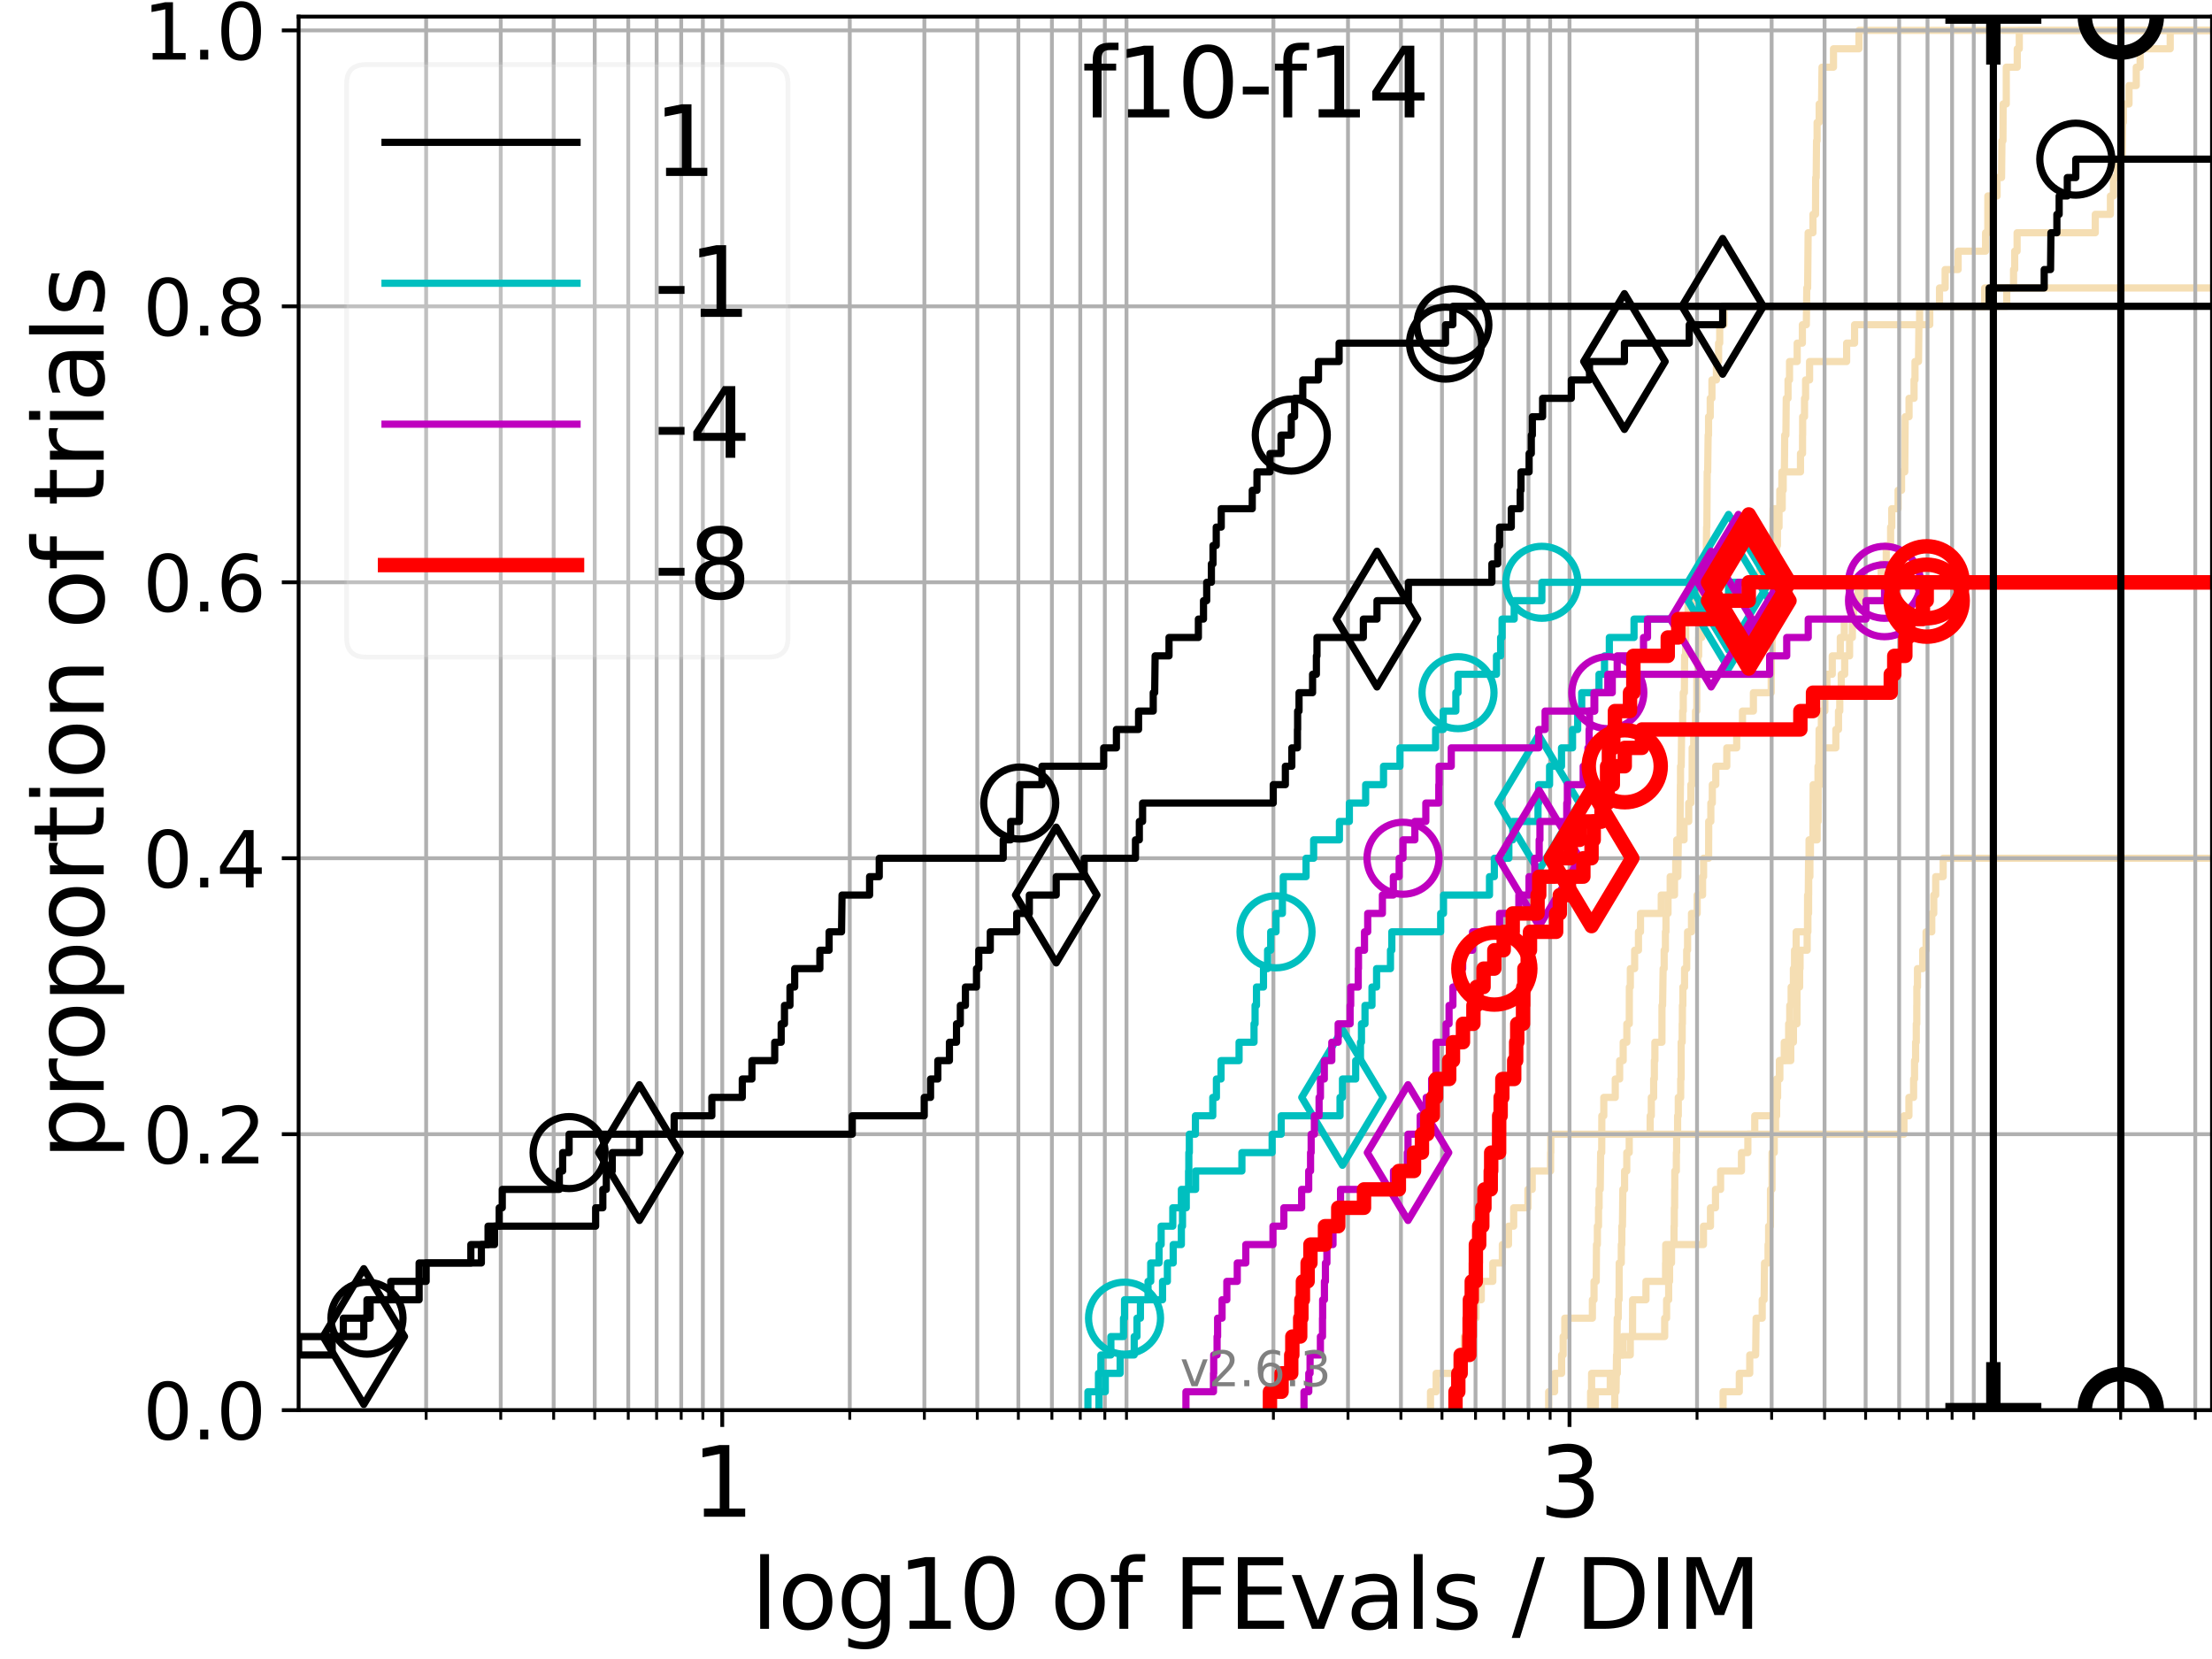 <?xml version="1.0" encoding="utf-8" standalone="no"?>
<!DOCTYPE svg PUBLIC "-//W3C//DTD SVG 1.1//EN"
  "http://www.w3.org/Graphics/SVG/1.1/DTD/svg11.dtd">
<svg xmlns:xlink="http://www.w3.org/1999/xlink" width="460.8pt" height="345.6pt" viewBox="0 0 460.8 345.6" xmlns="http://www.w3.org/2000/svg" version="1.1">
 <defs>
  <style type="text/css">*{stroke-linejoin: round; stroke-linecap: butt}</style>
 </defs>
 <g id="figure_1">
  <g id="patch_1">
   <path d="M 0 345.6 
L 460.8 345.6 
L 460.8 0 
L 0 0 
z
" style="fill: #ffffff"/>
  </g>
  <g id="axes_1">
   <g id="patch_2">
    <path d="M 62.208 293.76 
L 460.8 293.76 
L 460.8 3.456 
L 62.208 3.456 
z
" style="fill: #ffffff"/>
   </g>
   <g id="line2d_1"/>
   <g id="line2d_2">
    <path d="M 331.351 293.76 
L 331.351 289.928 
L 331.561 289.928 
L 331.561 286.095 
L 336.891 286.095 
L 336.891 282.263 
L 338.069 282.263 
L 338.069 278.43 
L 346.782 278.43 
L 346.782 274.598 
L 347.186 274.598 
L 347.186 270.766 
L 347.614 270.766 
L 347.614 266.933 
L 347.804 266.933 
L 347.804 263.101 
L 348.206 263.101 
L 348.206 259.268 
L 348.727 259.268 
L 348.727 255.436 
L 348.788 255.436 
L 348.788 251.604 
L 348.858 251.604 
L 348.858 247.771 
L 348.888 247.771 
L 348.888 243.939 
L 349.218 243.939 
L 349.218 240.106 
L 349.274 240.106 
L 349.274 236.274 
L 349.477 236.274 
L 349.477 232.442 
L 349.617 232.442 
L 349.617 228.609 
L 350.118 228.609 
L 350.118 224.777 
L 350.211 224.777 
L 350.211 220.944 
L 350.216 220.944 
L 350.216 217.112 
L 350.428 217.112 
L 350.428 213.28 
L 350.478 213.28 
L 350.478 209.447 
L 350.571 209.447 
L 350.571 205.615 
L 350.923 205.615 
L 350.923 201.782 
L 351.371 201.782 
L 351.371 197.95 
L 351.554 197.95 
L 351.554 194.118 
L 352.37 194.118 
L 352.37 190.285 
L 353.553 190.285 
L 353.553 186.453 
L 354.678 186.453 
L 354.678 182.621 
L 354.888 182.621 
L 354.888 178.788 
L 355.939 178.788 
L 355.939 174.956 
L 355.952 174.956 
L 355.952 171.123 
L 356.398 171.123 
L 356.398 167.291 
L 356.708 167.291 
L 356.708 163.459 
L 357.429 163.459 
L 357.429 159.626 
L 359.722 159.626 
L 359.722 155.794 
L 361.787 155.794 
L 361.787 151.961 
L 362.99 151.961 
L 362.99 148.129 
L 365.265 148.129 
L 365.265 144.297 
L 368.976 144.297 
L 368.976 140.464 
L 369.006 140.464 
L 369.006 136.632 
L 369.155 136.632 
L 369.155 132.799 
L 369.292 132.799 
L 369.292 128.967 
L 369.453 128.967 
L 369.453 125.135 
L 369.46 125.135 
L 369.46 121.302 
L 369.999 121.302 
L 369.999 117.47 
L 370.071 117.47 
L 370.071 113.637 
L 370.272 113.637 
L 370.272 109.805 
L 370.607 109.805 
L 370.607 105.973 
L 370.764 105.973 
L 370.764 102.14 
L 371.197 102.14 
L 371.197 98.308 
L 375.075 98.308 
L 375.075 94.475 
L 375.501 94.475 
L 375.501 90.643 
L 375.524 90.643 
L 375.524 86.811 
L 375.916 86.811 
L 375.916 82.978 
L 376.138 82.978 
L 376.138 79.146 
L 376.969 79.146 
L 376.969 75.313 
L 384.688 75.313 
L 384.688 71.481 
L 386.342 71.481 
L 386.342 67.649 
L 399.889 67.649 
L 399.889 63.816 
L 413.446 63.816 
L 413.446 59.984 
L 413.446 59.984 
L 413.446 59.984 
L 460.8 59.984 
" clip-path="url(#pbc21b3d759)" style="fill: none; stroke: #f5deb3; stroke-width: 1.5; stroke-linecap: square"/>
   </g>
   <g id="line2d_3"/>
   <g id="line2d_4"/>
   <g id="line2d_5">
    <path d="M 322.62 293.76 
L 322.62 289.928 
L 323.856 289.928 
L 323.856 286.095 
L 325.312 286.095 
L 325.312 282.263 
L 325.631 282.263 
L 325.631 278.43 
L 325.974 278.43 
L 325.974 274.598 
L 331.723 274.598 
L 331.723 270.766 
L 332.065 270.766 
L 332.065 266.933 
L 332.523 266.933 
L 332.579 259.268 
L 332.761 259.268 
L 332.761 255.436 
L 332.999 255.436 
L 332.999 251.604 
L 333.118 251.604 
L 333.118 247.771 
L 333.357 247.771 
L 333.447 240.106 
L 333.668 240.106 
L 333.691 232.442 
L 334.099 232.442 
L 334.099 228.609 
L 336.488 228.609 
L 336.488 224.777 
L 337.403 224.777 
L 337.403 220.944 
L 338.137 220.944 
L 338.137 217.112 
L 338.899 217.112 
L 338.899 213.28 
L 339.409 213.28 
L 339.426 205.615 
L 339.63 205.615 
L 339.63 201.782 
L 340.526 201.782 
L 340.526 197.95 
L 341.324 197.95 
L 341.324 194.118 
L 341.746 194.118 
L 341.746 190.285 
L 346.069 190.285 
L 346.069 186.453 
L 347.929 186.453 
L 347.929 182.621 
L 349.521 182.621 
L 349.621 174.956 
L 349.964 174.956 
L 350.056 163.459 
L 350.084 163.459 
L 350.084 159.626 
L 350.229 159.626 
L 350.314 151.961 
L 350.53 151.961 
L 350.53 148.129 
L 350.656 148.129 
L 350.656 144.297 
L 350.89 144.297 
L 350.937 136.632 
L 351.146 136.632 
L 351.163 128.967 
L 351.653 128.967 
L 351.653 125.135 
L 354.111 125.135 
L 354.111 121.302 
L 355.214 121.302 
L 355.214 117.47 
L 355.429 117.47 
L 355.519 109.805 
L 355.574 109.805 
L 355.643 98.308 
L 355.739 98.308 
L 355.838 90.643 
L 355.922 90.643 
L 355.922 86.811 
L 356.272 86.811 
L 356.272 82.978 
L 356.63 82.978 
L 356.63 79.146 
L 357.559 79.146 
L 357.559 75.313 
L 358.015 75.313 
L 358.015 71.481 
L 358.251 71.481 
L 358.251 67.649 
L 359.142 67.649 
L 359.142 63.816 
L 418.043 63.816 
L 418.043 59.984 
L 419.458 59.984 
L 419.458 56.151 
L 419.695 56.151 
L 419.695 52.319 
L 420.2 52.319 
L 420.2 48.487 
L 436.485 48.487 
L 436.485 44.654 
L 439.639 44.654 
L 439.639 40.822 
L 440.265 40.822 
L 440.265 36.989 
L 441.039 36.989 
L 441.039 33.157 
L 442.078 33.157 
L 442.173 25.492 
L 442.321 25.492 
L 442.321 21.66 
L 443.51 21.66 
L 443.51 17.827 
L 445.024 17.827 
L 445.024 13.995 
L 445.828 13.995 
L 445.828 10.163 
L 452.096 10.163 
L 452.096 6.33 
L 452.096 6.33 
L 460.8 6.33 
L 460.8 6.33 
" clip-path="url(#pbc21b3d759)" style="fill: none; stroke: #f5deb3; stroke-width: 1.5; stroke-linecap: square"/>
   </g>
   <g id="line2d_6">
    <path clip-path="url(#pbc21b3d759)" style="fill: none; stroke: #f5deb3; stroke-width: 1.5; stroke-linecap: square"/>
   </g>
   <g id="line2d_7"/>
   <g id="line2d_8"/>
   <g id="line2d_9"/>
   <g id="line2d_10"/>
   <g id="line2d_11">
    <path clip-path="url(#pbc21b3d759)" style="fill: none; stroke: #f5deb3; stroke-width: 1.5; stroke-linecap: square"/>
   </g>
   <g id="line2d_12"/>
   <g id="line2d_13">
    <path d="M 297.998 293.76 
L 297.998 289.928 
L 299.18 289.928 
L 299.18 286.095 
L 304.459 286.095 
L 304.459 282.263 
L 305.038 282.263 
L 305.038 278.43 
L 306.767 278.43 
L 306.767 274.598 
L 307.458 274.598 
L 307.458 270.766 
L 308.577 270.766 
L 308.577 266.933 
L 310.978 266.933 
L 310.978 263.101 
L 312.967 263.101 
L 312.967 259.268 
L 314.249 259.268 
L 314.249 255.436 
L 315.329 255.436 
L 315.329 251.604 
L 318.298 251.604 
L 318.298 247.771 
L 319.185 247.771 
L 319.185 243.939 
L 323.014 243.939 
L 323.014 240.106 
L 323.062 240.106 
L 323.062 236.274 
L 365.549 236.274 
L 365.549 232.442 
L 369.832 232.442 
L 369.832 228.609 
L 370.088 228.609 
L 370.088 224.777 
L 370.681 224.777 
L 370.681 220.944 
L 373.049 220.944 
L 373.049 217.112 
L 373.605 217.112 
L 373.605 213.28 
L 374.336 213.28 
L 374.336 209.447 
L 374.343 209.447 
L 374.343 205.615 
L 374.9 205.615 
L 374.9 201.782 
L 374.986 201.782 
L 374.986 197.95 
L 376.468 197.95 
L 376.468 194.118 
L 376.62 194.118 
L 376.62 190.285 
L 376.76 190.285 
L 376.76 186.453 
L 376.78 186.453 
L 376.78 182.621 
L 377.036 182.621 
L 377.036 178.788 
L 377.137 178.788 
L 377.137 174.956 
L 378.552 174.956 
L 378.552 171.123 
L 378.757 171.123 
L 378.757 167.291 
L 378.784 167.291 
L 378.784 163.459 
L 379.204 163.459 
L 379.204 159.626 
L 379.308 159.626 
L 379.308 155.794 
L 382.441 155.794 
L 382.441 151.961 
L 382.993 151.961 
L 382.993 148.129 
L 383.258 148.129 
L 383.258 144.297 
L 383.567 144.297 
L 383.567 140.464 
L 384.283 140.464 
L 384.283 136.632 
L 385.304 136.632 
L 385.304 132.799 
L 385.884 132.799 
L 385.884 128.967 
L 386.137 128.967 
L 386.137 125.135 
L 387.067 125.135 
L 387.067 121.302 
L 387.067 121.302 
L 387.067 121.302 
L 460.8 121.302 
" clip-path="url(#pbc21b3d759)" style="fill: none; stroke: #f5deb3; stroke-width: 1.5; stroke-linecap: square"/>
   </g>
   <g id="line2d_14"/>
   <g id="line2d_15"/>
   <g id="line2d_16"/>
   <g id="line2d_17">
    <path d="M 358.949 293.76 
L 358.949 289.928 
L 362.329 289.928 
L 362.329 286.095 
L 364.505 286.095 
L 364.505 282.263 
L 365.734 282.263 
L 365.834 274.598 
L 367.1 274.598 
L 367.1 270.766 
L 367.495 270.766 
L 367.581 263.101 
L 368.318 263.101 
L 368.318 259.268 
L 368.435 259.268 
L 368.435 255.436 
L 368.816 255.436 
L 368.829 247.771 
L 369.143 247.771 
L 369.148 240.106 
L 369.612 240.106 
L 369.612 236.274 
L 369.876 236.274 
L 369.876 232.442 
L 370.102 232.442 
L 370.102 228.609 
L 370.307 228.609 
L 370.307 224.777 
L 370.766 224.777 
L 370.766 220.944 
L 371.695 220.944 
L 371.695 217.112 
L 372.607 217.112 
L 372.607 213.28 
L 372.839 213.28 
L 372.839 209.447 
L 373.129 209.447 
L 373.129 205.615 
L 373.598 205.615 
L 373.598 201.782 
L 373.836 201.782 
L 373.836 197.95 
L 374.174 197.95 
L 374.174 194.118 
L 376.53 194.118 
L 376.558 186.453 
L 376.699 186.453 
L 376.761 178.788 
L 376.859 178.788 
L 376.859 174.956 
L 377.66 174.956 
L 377.713 163.459 
L 378.724 163.459 
L 378.724 159.626 
L 378.911 159.626 
L 378.952 151.961 
L 379.425 151.961 
L 379.425 148.129 
L 380.15 148.129 
L 380.15 144.297 
L 380.576 144.297 
L 380.576 140.464 
L 381.692 140.464 
L 381.692 136.632 
L 383.37 136.632 
L 383.37 132.799 
L 384.2 132.799 
L 384.2 128.967 
L 385.653 128.967 
L 385.653 125.135 
L 388.449 125.135 
L 388.449 121.302 
L 391.877 121.302 
L 391.877 117.47 
L 392.942 117.47 
L 392.942 113.637 
L 393.851 113.637 
L 393.851 109.805 
L 394.086 109.805 
L 394.086 105.973 
L 395.405 105.973 
L 395.405 102.14 
L 396.126 102.14 
L 396.126 98.308 
L 396.794 98.308 
L 396.887 86.811 
L 397.689 86.811 
L 397.689 82.978 
L 398.731 82.978 
L 398.731 79.146 
L 398.929 79.146 
L 398.929 75.313 
L 399.662 75.313 
L 399.746 67.649 
L 402.001 67.649 
L 402.001 63.816 
L 404.037 63.816 
L 404.037 59.984 
L 405.207 59.984 
L 405.207 56.151 
L 407.914 56.151 
L 407.914 52.319 
L 413.631 52.319 
L 413.631 48.487 
L 414.098 48.487 
L 414.108 40.822 
L 416.033 40.822 
L 416.033 36.989 
L 416.961 36.989 
L 417.044 29.325 
L 417.251 29.325 
L 417.289 21.66 
L 417.943 21.66 
L 417.944 13.995 
L 420.23 13.995 
L 420.23 10.163 
L 420.653 10.163 
L 420.653 6.33 
L 420.653 6.33 
L 460.8 6.33 
L 460.8 6.33 
" clip-path="url(#pbc21b3d759)" style="fill: none; stroke: #f5deb3; stroke-width: 1.5; stroke-linecap: square"/>
   </g>
   <g id="line2d_18">
    <path d="M 332.341 293.76 
L 332.341 289.928 
L 335.449 289.928 
L 335.449 286.095 
L 336.883 286.095 
L 336.883 282.263 
L 339.616 282.263 
L 339.616 278.43 
L 340.091 278.43 
L 340.091 274.598 
L 340.098 274.598 
L 340.098 270.766 
L 342.883 270.766 
L 342.883 266.933 
L 346.967 266.933 
L 346.967 263.101 
L 347.003 263.101 
L 347.003 259.268 
L 354.861 259.268 
L 354.861 255.436 
L 356.324 255.436 
L 356.324 251.604 
L 357.368 251.604 
L 357.368 247.771 
L 358.431 247.771 
L 358.431 243.939 
L 362.776 243.939 
L 362.776 240.106 
L 364.113 240.106 
L 364.113 236.274 
L 396.626 236.274 
L 396.626 232.442 
L 397.662 232.442 
L 397.662 228.609 
L 398.637 228.609 
L 398.637 224.777 
L 398.834 224.777 
L 398.834 220.944 
L 399.055 220.944 
L 399.055 217.112 
L 399.194 217.112 
L 399.194 213.28 
L 399.302 213.28 
L 399.302 209.447 
L 399.316 209.447 
L 399.316 205.615 
L 399.446 205.615 
L 399.446 201.782 
L 400.539 201.782 
L 400.539 197.95 
L 401.24 197.95 
L 401.24 194.118 
L 402.423 194.118 
L 402.423 190.285 
L 402.838 190.285 
L 402.838 186.453 
L 403.24 186.453 
L 403.24 182.621 
L 404.802 182.621 
L 404.802 178.788 
L 404.802 178.788 
L 404.802 178.788 
L 460.8 178.788 
" clip-path="url(#pbc21b3d759)" style="fill: none; stroke: #f5deb3; stroke-width: 1.5; stroke-linecap: square"/>
   </g>
   <g id="line2d_19">
    <path d="M 336.392 293.76 
L 336.392 289.928 
L 336.647 289.928 
L 336.756 282.263 
L 336.837 282.263 
L 336.898 274.598 
L 337.108 274.598 
L 337.108 270.766 
L 337.285 270.766 
L 337.31 263.101 
L 337.746 263.101 
L 337.746 259.268 
L 337.859 259.268 
L 337.859 255.436 
L 337.985 255.436 
L 338.065 247.771 
L 338.43 247.771 
L 338.43 243.939 
L 338.887 243.939 
L 338.887 240.106 
L 339.398 240.106 
L 339.398 236.274 
L 343.76 236.274 
L 343.76 232.442 
L 343.999 232.442 
L 343.999 228.609 
L 344.487 228.609 
L 344.487 224.777 
L 344.633 224.777 
L 344.633 220.944 
L 344.744 220.944 
L 344.744 217.112 
L 346.213 217.112 
L 346.222 209.447 
L 346.349 209.447 
L 346.459 201.782 
L 346.676 201.782 
L 346.676 197.95 
L 346.934 197.95 
L 346.934 194.118 
L 347.05 194.118 
L 347.05 190.285 
L 347.479 190.285 
L 347.479 186.453 
L 348.833 186.453 
L 348.833 182.621 
L 349.086 182.621 
L 349.086 178.788 
L 349.292 178.788 
L 349.292 174.956 
L 350.821 174.956 
L 350.821 171.123 
L 351.791 171.123 
L 351.791 167.291 
L 352.238 167.291 
L 352.238 163.459 
L 352.503 163.459 
L 352.511 155.794 
L 352.828 155.794 
L 352.828 151.961 
L 353.214 151.961 
L 353.214 148.129 
L 353.47 148.129 
L 353.477 140.464 
L 353.683 140.464 
L 353.683 136.632 
L 353.868 136.632 
L 353.868 132.799 
L 354.497 132.799 
L 354.497 128.967 
L 354.835 128.967 
L 354.835 125.135 
L 355.679 125.135 
L 355.679 121.302 
L 366.593 121.302 
L 366.593 117.47 
L 366.831 117.47 
L 366.831 113.637 
L 369.258 113.637 
L 369.363 105.973 
L 371.268 105.973 
L 371.268 102.14 
L 371.471 102.14 
L 371.471 98.308 
L 371.722 98.308 
L 371.79 90.643 
L 372.034 90.643 
L 372.11 82.978 
L 372.48 82.978 
L 372.48 79.146 
L 372.791 79.146 
L 372.791 75.313 
L 374.388 75.313 
L 374.388 71.481 
L 375.466 71.481 
L 375.466 67.649 
L 376.293 67.649 
L 376.389 59.984 
L 376.562 59.984 
L 376.67 48.487 
L 377.671 48.487 
L 377.671 44.654 
L 378.205 44.654 
L 378.241 36.989 
L 378.345 36.989 
L 378.418 29.325 
L 378.537 29.325 
L 378.537 25.492 
L 378.969 25.492 
L 378.969 21.66 
L 379.467 21.66 
L 379.559 13.995 
L 381.95 13.995 
L 381.95 10.163 
L 387.257 10.163 
L 387.257 6.33 
L 387.257 6.33 
L 460.8 6.33 
L 460.8 6.33 
" clip-path="url(#pbc21b3d759)" style="fill: none; stroke: #f5deb3; stroke-width: 1.5; stroke-linecap: square"/>
   </g>
   <g id="line2d_20"/>
   <g id="matplotlib.axis_1">
    <g id="xtick_1">
     <g id="line2d_21">
      <path d="M 150.458 293.76 
L 150.458 3.456 
" clip-path="url(#pbc21b3d759)" style="fill: none; stroke: #b0b0b0; stroke-width: 0.8; stroke-linecap: square"/>
     </g>
     <g id="line2d_22">
      <defs>
       <path id="md5828fd338" d="M 0 0 
L 0 3.5 
" style="stroke: #000000; stroke-width: 0.8"/>
      </defs>
      <g>
       <use xlink:href="#md5828fd338" x="150.458" y="293.76" style="stroke: #000000; stroke-width: 0.8"/>
      </g>
     </g>
     <g id="text_1">
      <!-- 1 -->
      <g transform="translate(144.096 315.957) scale(0.2 -0.2)">
       <defs>
        <path id="DejaVuSans-31" d="M 794 531 
L 1825 531 
L 1825 4091 
L 703 3866 
L 703 4441 
L 1819 4666 
L 2450 4666 
L 2450 531 
L 3481 531 
L 3481 0 
L 794 0 
L 794 531 
z
" transform="scale(0.016)"/>
       </defs>
       <use xlink:href="#DejaVuSans-31"/>
      </g>
     </g>
    </g>
    <g id="xtick_2">
     <g id="line2d_23">
      <path d="M 326.958 293.76 
L 326.958 3.456 
" clip-path="url(#pbc21b3d759)" style="fill: none; stroke: #b0b0b0; stroke-width: 0.8; stroke-linecap: square"/>
     </g>
     <g id="line2d_24">
      <g>
       <use xlink:href="#md5828fd338" x="326.958" y="293.76" style="stroke: #000000; stroke-width: 0.8"/>
      </g>
     </g>
     <g id="text_2">
      <!-- 3 -->
      <g transform="translate(320.596 315.957) scale(0.2 -0.2)">
       <defs>
        <path id="DejaVuSans-33" d="M 2597 2516 
Q 3050 2419 3304 2112 
Q 3559 1806 3559 1356 
Q 3559 666 3084 287 
Q 2609 -91 1734 -91 
Q 1441 -91 1130 -33 
Q 819 25 488 141 
L 488 750 
Q 750 597 1062 519 
Q 1375 441 1716 441 
Q 2309 441 2620 675 
Q 2931 909 2931 1356 
Q 2931 1769 2642 2001 
Q 2353 2234 1838 2234 
L 1294 2234 
L 1294 2753 
L 1863 2753 
Q 2328 2753 2575 2939 
Q 2822 3125 2822 3475 
Q 2822 3834 2567 4026 
Q 2313 4219 1838 4219 
Q 1578 4219 1281 4162 
Q 984 4106 628 3988 
L 628 4550 
Q 988 4650 1302 4700 
Q 1616 4750 1894 4750 
Q 2613 4750 3031 4423 
Q 3450 4097 3450 3541 
Q 3450 3153 3228 2886 
Q 3006 2619 2597 2516 
z
" transform="scale(0.016)"/>
       </defs>
       <use xlink:href="#DejaVuSans-33"/>
      </g>
     </g>
    </g>
    <g id="xtick_3">
     <g id="line2d_25">
      <path d="M 88.774 293.76 
L 88.774 3.456 
" clip-path="url(#pbc21b3d759)" style="fill: none; stroke: #b0b0b0; stroke-width: 0.8; stroke-linecap: square"/>
     </g>
     <g id="line2d_26">
      <defs>
       <path id="ma422fd7dc9" d="M 0 0 
L 0 2 
" style="stroke: #000000; stroke-width: 0.6"/>
      </defs>
      <g>
       <use xlink:href="#ma422fd7dc9" x="88.774" y="293.76" style="stroke: #000000; stroke-width: 0.6"/>
      </g>
     </g>
    </g>
    <g id="xtick_4">
     <g id="line2d_27">
      <path d="M 104.314 293.76 
L 104.314 3.456 
" clip-path="url(#pbc21b3d759)" style="fill: none; stroke: #b0b0b0; stroke-width: 0.8; stroke-linecap: square"/>
     </g>
     <g id="line2d_28">
      <g>
       <use xlink:href="#ma422fd7dc9" x="104.314" y="293.76" style="stroke: #000000; stroke-width: 0.6"/>
      </g>
     </g>
    </g>
    <g id="xtick_5">
     <g id="line2d_29">
      <path d="M 115.34 293.76 
L 115.34 3.456 
" clip-path="url(#pbc21b3d759)" style="fill: none; stroke: #b0b0b0; stroke-width: 0.8; stroke-linecap: square"/>
     </g>
     <g id="line2d_30">
      <g>
       <use xlink:href="#ma422fd7dc9" x="115.34" y="293.76" style="stroke: #000000; stroke-width: 0.6"/>
      </g>
     </g>
    </g>
    <g id="xtick_6">
     <g id="line2d_31">
      <path d="M 123.892 293.76 
L 123.892 3.456 
" clip-path="url(#pbc21b3d759)" style="fill: none; stroke: #b0b0b0; stroke-width: 0.8; stroke-linecap: square"/>
     </g>
     <g id="line2d_32">
      <g>
       <use xlink:href="#ma422fd7dc9" x="123.892" y="293.76" style="stroke: #000000; stroke-width: 0.6"/>
      </g>
     </g>
    </g>
    <g id="xtick_7">
     <g id="line2d_33">
      <path d="M 130.88 293.76 
L 130.88 3.456 
" clip-path="url(#pbc21b3d759)" style="fill: none; stroke: #b0b0b0; stroke-width: 0.8; stroke-linecap: square"/>
     </g>
     <g id="line2d_34">
      <g>
       <use xlink:href="#ma422fd7dc9" x="130.88" y="293.76" style="stroke: #000000; stroke-width: 0.6"/>
      </g>
     </g>
    </g>
    <g id="xtick_8">
     <g id="line2d_35">
      <path d="M 136.788 293.76 
L 136.788 3.456 
" clip-path="url(#pbc21b3d759)" style="fill: none; stroke: #b0b0b0; stroke-width: 0.8; stroke-linecap: square"/>
     </g>
     <g id="line2d_36">
      <g>
       <use xlink:href="#ma422fd7dc9" x="136.788" y="293.76" style="stroke: #000000; stroke-width: 0.6"/>
      </g>
     </g>
    </g>
    <g id="xtick_9">
     <g id="line2d_37">
      <path d="M 141.906 293.76 
L 141.906 3.456 
" clip-path="url(#pbc21b3d759)" style="fill: none; stroke: #b0b0b0; stroke-width: 0.8; stroke-linecap: square"/>
     </g>
     <g id="line2d_38">
      <g>
       <use xlink:href="#ma422fd7dc9" x="141.906" y="293.76" style="stroke: #000000; stroke-width: 0.6"/>
      </g>
     </g>
    </g>
    <g id="xtick_10">
     <g id="line2d_39">
      <path d="M 146.42 293.76 
L 146.42 3.456 
" clip-path="url(#pbc21b3d759)" style="fill: none; stroke: #b0b0b0; stroke-width: 0.8; stroke-linecap: square"/>
     </g>
     <g id="line2d_40">
      <g>
       <use xlink:href="#ma422fd7dc9" x="146.42" y="293.76" style="stroke: #000000; stroke-width: 0.6"/>
      </g>
     </g>
    </g>
    <g id="xtick_11">
     <g id="line2d_41">
      <path d="M 177.024 293.76 
L 177.024 3.456 
" clip-path="url(#pbc21b3d759)" style="fill: none; stroke: #b0b0b0; stroke-width: 0.8; stroke-linecap: square"/>
     </g>
     <g id="line2d_42">
      <g>
       <use xlink:href="#ma422fd7dc9" x="177.024" y="293.76" style="stroke: #000000; stroke-width: 0.6"/>
      </g>
     </g>
    </g>
    <g id="xtick_12">
     <g id="line2d_43">
      <path d="M 192.564 293.76 
L 192.564 3.456 
" clip-path="url(#pbc21b3d759)" style="fill: none; stroke: #b0b0b0; stroke-width: 0.8; stroke-linecap: square"/>
     </g>
     <g id="line2d_44">
      <g>
       <use xlink:href="#ma422fd7dc9" x="192.564" y="293.76" style="stroke: #000000; stroke-width: 0.6"/>
      </g>
     </g>
    </g>
    <g id="xtick_13">
     <g id="line2d_45">
      <path d="M 203.59 293.76 
L 203.59 3.456 
" clip-path="url(#pbc21b3d759)" style="fill: none; stroke: #b0b0b0; stroke-width: 0.8; stroke-linecap: square"/>
     </g>
     <g id="line2d_46">
      <g>
       <use xlink:href="#ma422fd7dc9" x="203.59" y="293.76" style="stroke: #000000; stroke-width: 0.6"/>
      </g>
     </g>
    </g>
    <g id="xtick_14">
     <g id="line2d_47">
      <path d="M 212.142 293.76 
L 212.142 3.456 
" clip-path="url(#pbc21b3d759)" style="fill: none; stroke: #b0b0b0; stroke-width: 0.8; stroke-linecap: square"/>
     </g>
     <g id="line2d_48">
      <g>
       <use xlink:href="#ma422fd7dc9" x="212.142" y="293.76" style="stroke: #000000; stroke-width: 0.6"/>
      </g>
     </g>
    </g>
    <g id="xtick_15">
     <g id="line2d_49">
      <path d="M 219.13 293.76 
L 219.13 3.456 
" clip-path="url(#pbc21b3d759)" style="fill: none; stroke: #b0b0b0; stroke-width: 0.8; stroke-linecap: square"/>
     </g>
     <g id="line2d_50">
      <g>
       <use xlink:href="#ma422fd7dc9" x="219.13" y="293.76" style="stroke: #000000; stroke-width: 0.6"/>
      </g>
     </g>
    </g>
    <g id="xtick_16">
     <g id="line2d_51">
      <path d="M 225.038 293.76 
L 225.038 3.456 
" clip-path="url(#pbc21b3d759)" style="fill: none; stroke: #b0b0b0; stroke-width: 0.8; stroke-linecap: square"/>
     </g>
     <g id="line2d_52">
      <g>
       <use xlink:href="#ma422fd7dc9" x="225.038" y="293.76" style="stroke: #000000; stroke-width: 0.6"/>
      </g>
     </g>
    </g>
    <g id="xtick_17">
     <g id="line2d_53">
      <path d="M 230.156 293.76 
L 230.156 3.456 
" clip-path="url(#pbc21b3d759)" style="fill: none; stroke: #b0b0b0; stroke-width: 0.8; stroke-linecap: square"/>
     </g>
     <g id="line2d_54">
      <g>
       <use xlink:href="#ma422fd7dc9" x="230.156" y="293.76" style="stroke: #000000; stroke-width: 0.6"/>
      </g>
     </g>
    </g>
    <g id="xtick_18">
     <g id="line2d_55">
      <path d="M 234.67 293.76 
L 234.67 3.456 
" clip-path="url(#pbc21b3d759)" style="fill: none; stroke: #b0b0b0; stroke-width: 0.8; stroke-linecap: square"/>
     </g>
     <g id="line2d_56">
      <g>
       <use xlink:href="#ma422fd7dc9" x="234.67" y="293.76" style="stroke: #000000; stroke-width: 0.6"/>
      </g>
     </g>
    </g>
    <g id="xtick_19">
     <g id="line2d_57">
      <path d="M 265.274 293.76 
L 265.274 3.456 
" clip-path="url(#pbc21b3d759)" style="fill: none; stroke: #b0b0b0; stroke-width: 0.8; stroke-linecap: square"/>
     </g>
     <g id="line2d_58">
      <g>
       <use xlink:href="#ma422fd7dc9" x="265.274" y="293.76" style="stroke: #000000; stroke-width: 0.6"/>
      </g>
     </g>
    </g>
    <g id="xtick_20">
     <g id="line2d_59">
      <path d="M 280.814 293.76 
L 280.814 3.456 
" clip-path="url(#pbc21b3d759)" style="fill: none; stroke: #b0b0b0; stroke-width: 0.8; stroke-linecap: square"/>
     </g>
     <g id="line2d_60">
      <g>
       <use xlink:href="#ma422fd7dc9" x="280.814" y="293.76" style="stroke: #000000; stroke-width: 0.6"/>
      </g>
     </g>
    </g>
    <g id="xtick_21">
     <g id="line2d_61">
      <path d="M 291.84 293.76 
L 291.84 3.456 
" clip-path="url(#pbc21b3d759)" style="fill: none; stroke: #b0b0b0; stroke-width: 0.8; stroke-linecap: square"/>
     </g>
     <g id="line2d_62">
      <g>
       <use xlink:href="#ma422fd7dc9" x="291.84" y="293.76" style="stroke: #000000; stroke-width: 0.6"/>
      </g>
     </g>
    </g>
    <g id="xtick_22">
     <g id="line2d_63">
      <path d="M 300.392 293.76 
L 300.392 3.456 
" clip-path="url(#pbc21b3d759)" style="fill: none; stroke: #b0b0b0; stroke-width: 0.8; stroke-linecap: square"/>
     </g>
     <g id="line2d_64">
      <g>
       <use xlink:href="#ma422fd7dc9" x="300.392" y="293.76" style="stroke: #000000; stroke-width: 0.6"/>
      </g>
     </g>
    </g>
    <g id="xtick_23">
     <g id="line2d_65">
      <path d="M 307.38 293.76 
L 307.38 3.456 
" clip-path="url(#pbc21b3d759)" style="fill: none; stroke: #b0b0b0; stroke-width: 0.8; stroke-linecap: square"/>
     </g>
     <g id="line2d_66">
      <g>
       <use xlink:href="#ma422fd7dc9" x="307.38" y="293.76" style="stroke: #000000; stroke-width: 0.6"/>
      </g>
     </g>
    </g>
    <g id="xtick_24">
     <g id="line2d_67">
      <path d="M 313.288 293.76 
L 313.288 3.456 
" clip-path="url(#pbc21b3d759)" style="fill: none; stroke: #b0b0b0; stroke-width: 0.8; stroke-linecap: square"/>
     </g>
     <g id="line2d_68">
      <g>
       <use xlink:href="#ma422fd7dc9" x="313.288" y="293.76" style="stroke: #000000; stroke-width: 0.6"/>
      </g>
     </g>
    </g>
    <g id="xtick_25">
     <g id="line2d_69">
      <path d="M 318.406 293.76 
L 318.406 3.456 
" clip-path="url(#pbc21b3d759)" style="fill: none; stroke: #b0b0b0; stroke-width: 0.8; stroke-linecap: square"/>
     </g>
     <g id="line2d_70">
      <g>
       <use xlink:href="#ma422fd7dc9" x="318.406" y="293.76" style="stroke: #000000; stroke-width: 0.6"/>
      </g>
     </g>
    </g>
    <g id="xtick_26">
     <g id="line2d_71">
      <path d="M 322.92 293.76 
L 322.92 3.456 
" clip-path="url(#pbc21b3d759)" style="fill: none; stroke: #b0b0b0; stroke-width: 0.8; stroke-linecap: square"/>
     </g>
     <g id="line2d_72">
      <g>
       <use xlink:href="#ma422fd7dc9" x="322.92" y="293.76" style="stroke: #000000; stroke-width: 0.6"/>
      </g>
     </g>
    </g>
    <g id="xtick_27">
     <g id="line2d_73">
      <path d="M 353.524 293.76 
L 353.524 3.456 
" clip-path="url(#pbc21b3d759)" style="fill: none; stroke: #b0b0b0; stroke-width: 0.8; stroke-linecap: square"/>
     </g>
     <g id="line2d_74">
      <g>
       <use xlink:href="#ma422fd7dc9" x="353.524" y="293.76" style="stroke: #000000; stroke-width: 0.6"/>
      </g>
     </g>
    </g>
    <g id="xtick_28">
     <g id="line2d_75">
      <path d="M 369.064 293.76 
L 369.064 3.456 
" clip-path="url(#pbc21b3d759)" style="fill: none; stroke: #b0b0b0; stroke-width: 0.8; stroke-linecap: square"/>
     </g>
     <g id="line2d_76">
      <g>
       <use xlink:href="#ma422fd7dc9" x="369.064" y="293.76" style="stroke: #000000; stroke-width: 0.6"/>
      </g>
     </g>
    </g>
    <g id="xtick_29">
     <g id="line2d_77">
      <path d="M 380.09 293.76 
L 380.09 3.456 
" clip-path="url(#pbc21b3d759)" style="fill: none; stroke: #b0b0b0; stroke-width: 0.8; stroke-linecap: square"/>
     </g>
     <g id="line2d_78">
      <g>
       <use xlink:href="#ma422fd7dc9" x="380.09" y="293.76" style="stroke: #000000; stroke-width: 0.6"/>
      </g>
     </g>
    </g>
    <g id="xtick_30">
     <g id="line2d_79">
      <path d="M 388.643 293.76 
L 388.643 3.456 
" clip-path="url(#pbc21b3d759)" style="fill: none; stroke: #b0b0b0; stroke-width: 0.8; stroke-linecap: square"/>
     </g>
     <g id="line2d_80">
      <g>
       <use xlink:href="#ma422fd7dc9" x="388.643" y="293.76" style="stroke: #000000; stroke-width: 0.6"/>
      </g>
     </g>
    </g>
    <g id="xtick_31">
     <g id="line2d_81">
      <path d="M 395.63 293.76 
L 395.63 3.456 
" clip-path="url(#pbc21b3d759)" style="fill: none; stroke: #b0b0b0; stroke-width: 0.8; stroke-linecap: square"/>
     </g>
     <g id="line2d_82">
      <g>
       <use xlink:href="#ma422fd7dc9" x="395.63" y="293.76" style="stroke: #000000; stroke-width: 0.6"/>
      </g>
     </g>
    </g>
    <g id="xtick_32">
     <g id="line2d_83">
      <path d="M 401.538 293.76 
L 401.538 3.456 
" clip-path="url(#pbc21b3d759)" style="fill: none; stroke: #b0b0b0; stroke-width: 0.8; stroke-linecap: square"/>
     </g>
     <g id="line2d_84">
      <g>
       <use xlink:href="#ma422fd7dc9" x="401.538" y="293.76" style="stroke: #000000; stroke-width: 0.6"/>
      </g>
     </g>
    </g>
    <g id="xtick_33">
     <g id="line2d_85">
      <path d="M 406.656 293.76 
L 406.656 3.456 
" clip-path="url(#pbc21b3d759)" style="fill: none; stroke: #b0b0b0; stroke-width: 0.8; stroke-linecap: square"/>
     </g>
     <g id="line2d_86">
      <g>
       <use xlink:href="#ma422fd7dc9" x="406.656" y="293.76" style="stroke: #000000; stroke-width: 0.6"/>
      </g>
     </g>
    </g>
    <g id="xtick_34">
     <g id="line2d_87">
      <path d="M 411.17 293.76 
L 411.17 3.456 
" clip-path="url(#pbc21b3d759)" style="fill: none; stroke: #b0b0b0; stroke-width: 0.8; stroke-linecap: square"/>
     </g>
     <g id="line2d_88">
      <g>
       <use xlink:href="#ma422fd7dc9" x="411.17" y="293.76" style="stroke: #000000; stroke-width: 0.6"/>
      </g>
     </g>
    </g>
    <g id="xtick_35">
     <g id="line2d_89">
      <path d="M 441.774 293.76 
L 441.774 3.456 
" clip-path="url(#pbc21b3d759)" style="fill: none; stroke: #b0b0b0; stroke-width: 0.8; stroke-linecap: square"/>
     </g>
     <g id="line2d_90">
      <g>
       <use xlink:href="#ma422fd7dc9" x="441.774" y="293.76" style="stroke: #000000; stroke-width: 0.6"/>
      </g>
     </g>
    </g>
    <g id="xtick_36">
     <g id="line2d_91">
      <path d="M 457.314 293.76 
L 457.314 3.456 
" clip-path="url(#pbc21b3d759)" style="fill: none; stroke: #b0b0b0; stroke-width: 0.8; stroke-linecap: square"/>
     </g>
     <g id="line2d_92">
      <g>
       <use xlink:href="#ma422fd7dc9" x="457.314" y="293.76" style="stroke: #000000; stroke-width: 0.6"/>
      </g>
     </g>
    </g>
    <g id="text_3">
     <!-- log10 of FEvals / DIM -->
     <g transform="translate(156.431 339.313) scale(0.2 -0.2)">
      <defs>
       <path id="DejaVuSans-6c" d="M 603 4863 
L 1178 4863 
L 1178 0 
L 603 0 
L 603 4863 
z
" transform="scale(0.016)"/>
       <path id="DejaVuSans-6f" d="M 1959 3097 
Q 1497 3097 1228 2736 
Q 959 2375 959 1747 
Q 959 1119 1226 758 
Q 1494 397 1959 397 
Q 2419 397 2687 759 
Q 2956 1122 2956 1747 
Q 2956 2369 2687 2733 
Q 2419 3097 1959 3097 
z
M 1959 3584 
Q 2709 3584 3137 3096 
Q 3566 2609 3566 1747 
Q 3566 888 3137 398 
Q 2709 -91 1959 -91 
Q 1206 -91 779 398 
Q 353 888 353 1747 
Q 353 2609 779 3096 
Q 1206 3584 1959 3584 
z
" transform="scale(0.016)"/>
       <path id="DejaVuSans-67" d="M 2906 1791 
Q 2906 2416 2648 2759 
Q 2391 3103 1925 3103 
Q 1463 3103 1205 2759 
Q 947 2416 947 1791 
Q 947 1169 1205 825 
Q 1463 481 1925 481 
Q 2391 481 2648 825 
Q 2906 1169 2906 1791 
z
M 3481 434 
Q 3481 -459 3084 -895 
Q 2688 -1331 1869 -1331 
Q 1566 -1331 1297 -1286 
Q 1028 -1241 775 -1147 
L 775 -588 
Q 1028 -725 1275 -790 
Q 1522 -856 1778 -856 
Q 2344 -856 2625 -561 
Q 2906 -266 2906 331 
L 2906 616 
Q 2728 306 2450 153 
Q 2172 0 1784 0 
Q 1141 0 747 490 
Q 353 981 353 1791 
Q 353 2603 747 3093 
Q 1141 3584 1784 3584 
Q 2172 3584 2450 3431 
Q 2728 3278 2906 2969 
L 2906 3500 
L 3481 3500 
L 3481 434 
z
" transform="scale(0.016)"/>
       <path id="DejaVuSans-30" d="M 2034 4250 
Q 1547 4250 1301 3770 
Q 1056 3291 1056 2328 
Q 1056 1369 1301 889 
Q 1547 409 2034 409 
Q 2525 409 2770 889 
Q 3016 1369 3016 2328 
Q 3016 3291 2770 3770 
Q 2525 4250 2034 4250 
z
M 2034 4750 
Q 2819 4750 3233 4129 
Q 3647 3509 3647 2328 
Q 3647 1150 3233 529 
Q 2819 -91 2034 -91 
Q 1250 -91 836 529 
Q 422 1150 422 2328 
Q 422 3509 836 4129 
Q 1250 4750 2034 4750 
z
" transform="scale(0.016)"/>
       <path id="DejaVuSans-20" transform="scale(0.016)"/>
       <path id="DejaVuSans-66" d="M 2375 4863 
L 2375 4384 
L 1825 4384 
Q 1516 4384 1395 4259 
Q 1275 4134 1275 3809 
L 1275 3500 
L 2222 3500 
L 2222 3053 
L 1275 3053 
L 1275 0 
L 697 0 
L 697 3053 
L 147 3053 
L 147 3500 
L 697 3500 
L 697 3744 
Q 697 4328 969 4595 
Q 1241 4863 1831 4863 
L 2375 4863 
z
" transform="scale(0.016)"/>
       <path id="DejaVuSans-46" d="M 628 4666 
L 3309 4666 
L 3309 4134 
L 1259 4134 
L 1259 2759 
L 3109 2759 
L 3109 2228 
L 1259 2228 
L 1259 0 
L 628 0 
L 628 4666 
z
" transform="scale(0.016)"/>
       <path id="DejaVuSans-45" d="M 628 4666 
L 3578 4666 
L 3578 4134 
L 1259 4134 
L 1259 2753 
L 3481 2753 
L 3481 2222 
L 1259 2222 
L 1259 531 
L 3634 531 
L 3634 0 
L 628 0 
L 628 4666 
z
" transform="scale(0.016)"/>
       <path id="DejaVuSans-76" d="M 191 3500 
L 800 3500 
L 1894 563 
L 2988 3500 
L 3597 3500 
L 2284 0 
L 1503 0 
L 191 3500 
z
" transform="scale(0.016)"/>
       <path id="DejaVuSans-61" d="M 2194 1759 
Q 1497 1759 1228 1600 
Q 959 1441 959 1056 
Q 959 750 1161 570 
Q 1363 391 1709 391 
Q 2188 391 2477 730 
Q 2766 1069 2766 1631 
L 2766 1759 
L 2194 1759 
z
M 3341 1997 
L 3341 0 
L 2766 0 
L 2766 531 
Q 2569 213 2275 61 
Q 1981 -91 1556 -91 
Q 1019 -91 701 211 
Q 384 513 384 1019 
Q 384 1609 779 1909 
Q 1175 2209 1959 2209 
L 2766 2209 
L 2766 2266 
Q 2766 2663 2505 2880 
Q 2244 3097 1772 3097 
Q 1472 3097 1187 3025 
Q 903 2953 641 2809 
L 641 3341 
Q 956 3463 1253 3523 
Q 1550 3584 1831 3584 
Q 2591 3584 2966 3190 
Q 3341 2797 3341 1997 
z
" transform="scale(0.016)"/>
       <path id="DejaVuSans-73" d="M 2834 3397 
L 2834 2853 
Q 2591 2978 2328 3040 
Q 2066 3103 1784 3103 
Q 1356 3103 1142 2972 
Q 928 2841 928 2578 
Q 928 2378 1081 2264 
Q 1234 2150 1697 2047 
L 1894 2003 
Q 2506 1872 2764 1633 
Q 3022 1394 3022 966 
Q 3022 478 2636 193 
Q 2250 -91 1575 -91 
Q 1294 -91 989 -36 
Q 684 19 347 128 
L 347 722 
Q 666 556 975 473 
Q 1284 391 1588 391 
Q 1994 391 2212 530 
Q 2431 669 2431 922 
Q 2431 1156 2273 1281 
Q 2116 1406 1581 1522 
L 1381 1569 
Q 847 1681 609 1914 
Q 372 2147 372 2553 
Q 372 3047 722 3315 
Q 1072 3584 1716 3584 
Q 2034 3584 2315 3537 
Q 2597 3491 2834 3397 
z
" transform="scale(0.016)"/>
       <path id="DejaVuSans-2f" d="M 1625 4666 
L 2156 4666 
L 531 -594 
L 0 -594 
L 1625 4666 
z
" transform="scale(0.016)"/>
       <path id="DejaVuSans-44" d="M 1259 4147 
L 1259 519 
L 2022 519 
Q 2988 519 3436 956 
Q 3884 1394 3884 2338 
Q 3884 3275 3436 3711 
Q 2988 4147 2022 4147 
L 1259 4147 
z
M 628 4666 
L 1925 4666 
Q 3281 4666 3915 4102 
Q 4550 3538 4550 2338 
Q 4550 1131 3912 565 
Q 3275 0 1925 0 
L 628 0 
L 628 4666 
z
" transform="scale(0.016)"/>
       <path id="DejaVuSans-49" d="M 628 4666 
L 1259 4666 
L 1259 0 
L 628 0 
L 628 4666 
z
" transform="scale(0.016)"/>
       <path id="DejaVuSans-4d" d="M 628 4666 
L 1569 4666 
L 2759 1491 
L 3956 4666 
L 4897 4666 
L 4897 0 
L 4281 0 
L 4281 4097 
L 3078 897 
L 2444 897 
L 1241 4097 
L 1241 0 
L 628 0 
L 628 4666 
z
" transform="scale(0.016)"/>
      </defs>
      <use xlink:href="#DejaVuSans-6c"/>
      <use xlink:href="#DejaVuSans-6f" x="27.783"/>
      <use xlink:href="#DejaVuSans-67" x="88.965"/>
      <use xlink:href="#DejaVuSans-31" x="152.441"/>
      <use xlink:href="#DejaVuSans-30" x="216.064"/>
      <use xlink:href="#DejaVuSans-20" x="279.688"/>
      <use xlink:href="#DejaVuSans-6f" x="311.475"/>
      <use xlink:href="#DejaVuSans-66" x="372.656"/>
      <use xlink:href="#DejaVuSans-20" x="407.861"/>
      <use xlink:href="#DejaVuSans-46" x="439.648"/>
      <use xlink:href="#DejaVuSans-45" x="497.168"/>
      <use xlink:href="#DejaVuSans-76" x="560.352"/>
      <use xlink:href="#DejaVuSans-61" x="619.531"/>
      <use xlink:href="#DejaVuSans-6c" x="680.811"/>
      <use xlink:href="#DejaVuSans-73" x="708.594"/>
      <use xlink:href="#DejaVuSans-20" x="760.693"/>
      <use xlink:href="#DejaVuSans-2f" x="792.48"/>
      <use xlink:href="#DejaVuSans-20" x="826.172"/>
      <use xlink:href="#DejaVuSans-44" x="857.959"/>
      <use xlink:href="#DejaVuSans-49" x="934.961"/>
      <use xlink:href="#DejaVuSans-4d" x="964.453"/>
     </g>
    </g>
   </g>
   <g id="matplotlib.axis_2">
    <g id="ytick_1">
     <g id="line2d_93">
      <path d="M 62.208 293.76 
L 460.8 293.76 
" clip-path="url(#pbc21b3d759)" style="fill: none; stroke: #b0b0b0; stroke-width: 0.8; stroke-linecap: square"/>
     </g>
     <g id="line2d_94">
      <defs>
       <path id="m6bf69a99f9" d="M 0 0 
L -3.5 0 
" style="stroke: #000000; stroke-width: 0.8"/>
      </defs>
      <g>
       <use xlink:href="#m6bf69a99f9" x="62.208" y="293.76" style="stroke: #000000; stroke-width: 0.8"/>
      </g>
     </g>
     <g id="text_4">
      <!-- 0.0 -->
      <g transform="translate(29.763 299.839) scale(0.16 -0.16)">
       <defs>
        <path id="DejaVuSans-2e" d="M 684 794 
L 1344 794 
L 1344 0 
L 684 0 
L 684 794 
z
" transform="scale(0.016)"/>
       </defs>
       <use xlink:href="#DejaVuSans-30"/>
       <use xlink:href="#DejaVuSans-2e" x="63.623"/>
       <use xlink:href="#DejaVuSans-30" x="95.41"/>
      </g>
     </g>
    </g>
    <g id="ytick_2">
     <g id="line2d_95">
      <path d="M 62.208 236.274 
L 460.8 236.274 
" clip-path="url(#pbc21b3d759)" style="fill: none; stroke: #b0b0b0; stroke-width: 0.8; stroke-linecap: square"/>
     </g>
     <g id="line2d_96">
      <g>
       <use xlink:href="#m6bf69a99f9" x="62.208" y="236.274" style="stroke: #000000; stroke-width: 0.8"/>
      </g>
     </g>
     <g id="text_5">
      <!-- 0.2 -->
      <g transform="translate(29.763 242.353) scale(0.16 -0.16)">
       <defs>
        <path id="DejaVuSans-32" d="M 1228 531 
L 3431 531 
L 3431 0 
L 469 0 
L 469 531 
Q 828 903 1448 1529 
Q 2069 2156 2228 2338 
Q 2531 2678 2651 2914 
Q 2772 3150 2772 3378 
Q 2772 3750 2511 3984 
Q 2250 4219 1831 4219 
Q 1534 4219 1204 4116 
Q 875 4013 500 3803 
L 500 4441 
Q 881 4594 1212 4672 
Q 1544 4750 1819 4750 
Q 2544 4750 2975 4387 
Q 3406 4025 3406 3419 
Q 3406 3131 3298 2873 
Q 3191 2616 2906 2266 
Q 2828 2175 2409 1742 
Q 1991 1309 1228 531 
z
" transform="scale(0.016)"/>
       </defs>
       <use xlink:href="#DejaVuSans-30"/>
       <use xlink:href="#DejaVuSans-2e" x="63.623"/>
       <use xlink:href="#DejaVuSans-32" x="95.41"/>
      </g>
     </g>
    </g>
    <g id="ytick_3">
     <g id="line2d_97">
      <path d="M 62.208 178.788 
L 460.8 178.788 
" clip-path="url(#pbc21b3d759)" style="fill: none; stroke: #b0b0b0; stroke-width: 0.8; stroke-linecap: square"/>
     </g>
     <g id="line2d_98">
      <g>
       <use xlink:href="#m6bf69a99f9" x="62.208" y="178.788" style="stroke: #000000; stroke-width: 0.8"/>
      </g>
     </g>
     <g id="text_6">
      <!-- 0.4 -->
      <g transform="translate(29.763 184.867) scale(0.16 -0.16)">
       <defs>
        <path id="DejaVuSans-34" d="M 2419 4116 
L 825 1625 
L 2419 1625 
L 2419 4116 
z
M 2253 4666 
L 3047 4666 
L 3047 1625 
L 3713 1625 
L 3713 1100 
L 3047 1100 
L 3047 0 
L 2419 0 
L 2419 1100 
L 313 1100 
L 313 1709 
L 2253 4666 
z
" transform="scale(0.016)"/>
       </defs>
       <use xlink:href="#DejaVuSans-30"/>
       <use xlink:href="#DejaVuSans-2e" x="63.623"/>
       <use xlink:href="#DejaVuSans-34" x="95.41"/>
      </g>
     </g>
    </g>
    <g id="ytick_4">
     <g id="line2d_99">
      <path d="M 62.208 121.302 
L 460.8 121.302 
" clip-path="url(#pbc21b3d759)" style="fill: none; stroke: #b0b0b0; stroke-width: 0.8; stroke-linecap: square"/>
     </g>
     <g id="line2d_100">
      <g>
       <use xlink:href="#m6bf69a99f9" x="62.208" y="121.302" style="stroke: #000000; stroke-width: 0.8"/>
      </g>
     </g>
     <g id="text_7">
      <!-- 0.6 -->
      <g transform="translate(29.763 127.381) scale(0.16 -0.16)">
       <defs>
        <path id="DejaVuSans-36" d="M 2113 2584 
Q 1688 2584 1439 2293 
Q 1191 2003 1191 1497 
Q 1191 994 1439 701 
Q 1688 409 2113 409 
Q 2538 409 2786 701 
Q 3034 994 3034 1497 
Q 3034 2003 2786 2293 
Q 2538 2584 2113 2584 
z
M 3366 4563 
L 3366 3988 
Q 3128 4100 2886 4159 
Q 2644 4219 2406 4219 
Q 1781 4219 1451 3797 
Q 1122 3375 1075 2522 
Q 1259 2794 1537 2939 
Q 1816 3084 2150 3084 
Q 2853 3084 3261 2657 
Q 3669 2231 3669 1497 
Q 3669 778 3244 343 
Q 2819 -91 2113 -91 
Q 1303 -91 875 529 
Q 447 1150 447 2328 
Q 447 3434 972 4092 
Q 1497 4750 2381 4750 
Q 2619 4750 2861 4703 
Q 3103 4656 3366 4563 
z
" transform="scale(0.016)"/>
       </defs>
       <use xlink:href="#DejaVuSans-30"/>
       <use xlink:href="#DejaVuSans-2e" x="63.623"/>
       <use xlink:href="#DejaVuSans-36" x="95.41"/>
      </g>
     </g>
    </g>
    <g id="ytick_5">
     <g id="line2d_101">
      <path d="M 62.208 63.816 
L 460.8 63.816 
" clip-path="url(#pbc21b3d759)" style="fill: none; stroke: #b0b0b0; stroke-width: 0.8; stroke-linecap: square"/>
     </g>
     <g id="line2d_102">
      <g>
       <use xlink:href="#m6bf69a99f9" x="62.208" y="63.816" style="stroke: #000000; stroke-width: 0.8"/>
      </g>
     </g>
     <g id="text_8">
      <!-- 0.8 -->
      <g transform="translate(29.763 69.895) scale(0.16 -0.16)">
       <defs>
        <path id="DejaVuSans-38" d="M 2034 2216 
Q 1584 2216 1326 1975 
Q 1069 1734 1069 1313 
Q 1069 891 1326 650 
Q 1584 409 2034 409 
Q 2484 409 2743 651 
Q 3003 894 3003 1313 
Q 3003 1734 2745 1975 
Q 2488 2216 2034 2216 
z
M 1403 2484 
Q 997 2584 770 2862 
Q 544 3141 544 3541 
Q 544 4100 942 4425 
Q 1341 4750 2034 4750 
Q 2731 4750 3128 4425 
Q 3525 4100 3525 3541 
Q 3525 3141 3298 2862 
Q 3072 2584 2669 2484 
Q 3125 2378 3379 2068 
Q 3634 1759 3634 1313 
Q 3634 634 3220 271 
Q 2806 -91 2034 -91 
Q 1263 -91 848 271 
Q 434 634 434 1313 
Q 434 1759 690 2068 
Q 947 2378 1403 2484 
z
M 1172 3481 
Q 1172 3119 1398 2916 
Q 1625 2713 2034 2713 
Q 2441 2713 2670 2916 
Q 2900 3119 2900 3481 
Q 2900 3844 2670 4047 
Q 2441 4250 2034 4250 
Q 1625 4250 1398 4047 
Q 1172 3844 1172 3481 
z
" transform="scale(0.016)"/>
       </defs>
       <use xlink:href="#DejaVuSans-30"/>
       <use xlink:href="#DejaVuSans-2e" x="63.623"/>
       <use xlink:href="#DejaVuSans-38" x="95.41"/>
      </g>
     </g>
    </g>
    <g id="ytick_6">
     <g id="line2d_103">
      <path d="M 62.208 6.33 
L 460.8 6.33 
" clip-path="url(#pbc21b3d759)" style="fill: none; stroke: #b0b0b0; stroke-width: 0.8; stroke-linecap: square"/>
     </g>
     <g id="line2d_104">
      <g>
       <use xlink:href="#m6bf69a99f9" x="62.208" y="6.33" style="stroke: #000000; stroke-width: 0.8"/>
      </g>
     </g>
     <g id="text_9">
      <!-- 1.0 -->
      <g transform="translate(29.763 12.409) scale(0.16 -0.16)">
       <use xlink:href="#DejaVuSans-31"/>
       <use xlink:href="#DejaVuSans-2e" x="63.623"/>
       <use xlink:href="#DejaVuSans-30" x="95.41"/>
      </g>
     </g>
    </g>
    <g id="text_10">
     <!-- proportion of trials -->
     <g transform="translate(21.604 241.614) rotate(-90) scale(0.2 -0.2)">
      <defs>
       <path id="DejaVuSans-70" d="M 1159 525 
L 1159 -1331 
L 581 -1331 
L 581 3500 
L 1159 3500 
L 1159 2969 
Q 1341 3281 1617 3432 
Q 1894 3584 2278 3584 
Q 2916 3584 3314 3078 
Q 3713 2572 3713 1747 
Q 3713 922 3314 415 
Q 2916 -91 2278 -91 
Q 1894 -91 1617 61 
Q 1341 213 1159 525 
z
M 3116 1747 
Q 3116 2381 2855 2742 
Q 2594 3103 2138 3103 
Q 1681 3103 1420 2742 
Q 1159 2381 1159 1747 
Q 1159 1113 1420 752 
Q 1681 391 2138 391 
Q 2594 391 2855 752 
Q 3116 1113 3116 1747 
z
" transform="scale(0.016)"/>
       <path id="DejaVuSans-72" d="M 2631 2963 
Q 2534 3019 2420 3045 
Q 2306 3072 2169 3072 
Q 1681 3072 1420 2755 
Q 1159 2438 1159 1844 
L 1159 0 
L 581 0 
L 581 3500 
L 1159 3500 
L 1159 2956 
Q 1341 3275 1631 3429 
Q 1922 3584 2338 3584 
Q 2397 3584 2469 3576 
Q 2541 3569 2628 3553 
L 2631 2963 
z
" transform="scale(0.016)"/>
       <path id="DejaVuSans-74" d="M 1172 4494 
L 1172 3500 
L 2356 3500 
L 2356 3053 
L 1172 3053 
L 1172 1153 
Q 1172 725 1289 603 
Q 1406 481 1766 481 
L 2356 481 
L 2356 0 
L 1766 0 
Q 1100 0 847 248 
Q 594 497 594 1153 
L 594 3053 
L 172 3053 
L 172 3500 
L 594 3500 
L 594 4494 
L 1172 4494 
z
" transform="scale(0.016)"/>
       <path id="DejaVuSans-69" d="M 603 3500 
L 1178 3500 
L 1178 0 
L 603 0 
L 603 3500 
z
M 603 4863 
L 1178 4863 
L 1178 4134 
L 603 4134 
L 603 4863 
z
" transform="scale(0.016)"/>
       <path id="DejaVuSans-6e" d="M 3513 2113 
L 3513 0 
L 2938 0 
L 2938 2094 
Q 2938 2591 2744 2837 
Q 2550 3084 2163 3084 
Q 1697 3084 1428 2787 
Q 1159 2491 1159 1978 
L 1159 0 
L 581 0 
L 581 3500 
L 1159 3500 
L 1159 2956 
Q 1366 3272 1645 3428 
Q 1925 3584 2291 3584 
Q 2894 3584 3203 3211 
Q 3513 2838 3513 2113 
z
" transform="scale(0.016)"/>
      </defs>
      <use xlink:href="#DejaVuSans-70"/>
      <use xlink:href="#DejaVuSans-72" x="63.477"/>
      <use xlink:href="#DejaVuSans-6f" x="102.34"/>
      <use xlink:href="#DejaVuSans-70" x="163.521"/>
      <use xlink:href="#DejaVuSans-6f" x="226.998"/>
      <use xlink:href="#DejaVuSans-72" x="288.18"/>
      <use xlink:href="#DejaVuSans-74" x="329.293"/>
      <use xlink:href="#DejaVuSans-69" x="368.502"/>
      <use xlink:href="#DejaVuSans-6f" x="396.285"/>
      <use xlink:href="#DejaVuSans-6e" x="457.467"/>
      <use xlink:href="#DejaVuSans-20" x="520.846"/>
      <use xlink:href="#DejaVuSans-6f" x="552.633"/>
      <use xlink:href="#DejaVuSans-66" x="613.814"/>
      <use xlink:href="#DejaVuSans-20" x="649.02"/>
      <use xlink:href="#DejaVuSans-74" x="680.807"/>
      <use xlink:href="#DejaVuSans-72" x="720.016"/>
      <use xlink:href="#DejaVuSans-69" x="761.129"/>
      <use xlink:href="#DejaVuSans-61" x="788.912"/>
      <use xlink:href="#DejaVuSans-6c" x="850.191"/>
      <use xlink:href="#DejaVuSans-73" x="877.975"/>
     </g>
    </g>
   </g>
   <g id="line2d_105">
    <path d="M 19.132 293.76 
L 19.132 289.928 
L 29.413 289.928 
L 29.413 286.095 
L 60.242 286.095 
L 60.242 282.263 
L 62.208 282.263 
L 62.208 278.43 
L 75.782 278.43 
L 75.782 274.598 
L 77.104 274.598 
L 77.104 270.766 
L 81.401 270.766 
L 81.401 266.933 
L 88.774 266.933 
L 88.774 263.101 
L 98.085 263.101 
L 98.085 259.268 
L 101.67 259.268 
L 101.67 255.436 
L 124.083 255.436 
L 124.083 251.604 
L 125.579 251.604 
L 125.579 247.771 
L 126.306 247.771 
L 126.306 243.939 
L 127.545 243.939 
L 127.545 240.106 
L 133.203 240.106 
L 133.203 236.274 
L 177.547 236.274 
L 177.547 232.442 
L 192.532 232.442 
L 192.532 228.609 
L 193.852 228.609 
L 193.852 224.777 
L 195.366 224.777 
L 195.366 220.944 
L 197.782 220.944 
L 197.782 217.112 
L 199.258 217.112 
L 199.258 213.28 
L 200.054 213.28 
L 200.054 209.447 
L 201.116 209.447 
L 201.116 205.615 
L 203.422 205.615 
L 203.422 201.782 
L 203.9 201.782 
L 203.9 197.95 
L 206.295 197.95 
L 206.295 194.118 
L 211.796 194.118 
L 211.796 190.285 
L 214.43 190.285 
L 214.43 186.453 
L 220.03 186.453 
L 220.03 182.621 
L 225.851 182.621 
L 225.851 178.788 
L 236.54 178.788 
L 236.54 174.956 
L 237.343 174.956 
L 237.343 171.123 
L 238.022 171.123 
L 238.022 167.291 
L 265.241 167.291 
L 265.241 163.459 
L 267.764 163.459 
L 267.764 159.626 
L 269.11 159.626 
L 269.11 155.794 
L 270.283 155.794 
L 270.283 151.961 
L 270.321 151.961 
L 270.321 148.129 
L 270.614 148.129 
L 270.614 144.297 
L 273.434 144.297 
L 273.434 140.464 
L 274.227 140.464 
L 274.227 136.632 
L 274.352 136.632 
L 274.352 132.799 
L 284.011 132.799 
L 284.011 128.967 
L 286.853 128.967 
L 286.853 125.135 
L 293.394 125.135 
L 293.394 121.302 
L 310.787 121.302 
L 310.787 117.47 
L 312.002 117.47 
L 312.002 113.637 
L 312.385 113.637 
L 312.385 109.805 
L 314.831 109.805 
L 314.831 105.973 
L 316.69 105.973 
L 316.69 102.14 
L 316.85 102.14 
L 316.85 98.308 
L 318.541 98.308 
L 318.541 94.475 
L 318.999 94.475 
L 318.999 90.643 
L 319.217 90.643 
L 319.217 86.811 
L 321.353 86.811 
L 321.353 82.978 
L 327.33 82.978 
L 327.33 79.146 
L 331.125 79.146 
L 331.125 75.313 
L 338.398 75.313 
L 338.398 71.481 
L 351.9 71.481 
L 351.9 67.649 
L 358.863 67.649 
L 358.863 63.816 
L 358.863 63.816 
L 358.863 63.816 
L 460.8 63.816 
" clip-path="url(#pbc21b3d759)" style="fill: none; stroke: #000000; stroke-width: 1.5; stroke-linecap: square"/>
   </g>
   <g id="line2d_106">
    <defs>
     <path id="me8e6a90b56" d="M 0 14.142 
L 8.485 0 
L 0 -14.142 
L -8.485 0 
z
" style="stroke: #000000; stroke-width: 1.5; stroke-linejoin: miter"/>
    </defs>
    <g clip-path="url(#pbc21b3d759)">
     <use xlink:href="#me8e6a90b56" x="75.782" y="278.43" style="fill-opacity: 0; stroke: #000000; stroke-width: 1.5; stroke-linejoin: miter"/>
     <use xlink:href="#me8e6a90b56" x="133.203" y="240.106" style="fill-opacity: 0; stroke: #000000; stroke-width: 1.5; stroke-linejoin: miter"/>
     <use xlink:href="#me8e6a90b56" x="220.03" y="186.453" style="fill-opacity: 0; stroke: #000000; stroke-width: 1.5; stroke-linejoin: miter"/>
     <use xlink:href="#me8e6a90b56" x="286.853" y="128.967" style="fill-opacity: 0; stroke: #000000; stroke-width: 1.5; stroke-linejoin: miter"/>
     <use xlink:href="#me8e6a90b56" x="338.398" y="75.313" style="fill-opacity: 0; stroke: #000000; stroke-width: 1.5; stroke-linejoin: miter"/>
     <use xlink:href="#me8e6a90b56" x="358.863" y="63.816" style="fill-opacity: 0; stroke: #000000; stroke-width: 1.5; stroke-linejoin: miter"/>
    </g>
   </g>
   <g id="line2d_107">
    <path clip-path="url(#pbc21b3d759)" style="fill: none; stroke: #000000; stroke-width: 1.5; stroke-linecap: square"/>
    <g clip-path="url(#pbc21b3d759)">
     <use xlink:href="#me8e6a90b56" x="-1" y="581.19" style="fill-opacity: 0; stroke: #000000; stroke-width: 1.5; stroke-linejoin: miter"/>
     <use xlink:href="#me8e6a90b56" x="460.8" y="581.19" style="fill-opacity: 0; stroke: #000000; stroke-width: 1.5; stroke-linejoin: miter"/>
    </g>
   </g>
   <g id="line2d_108">
    <path d="M 29.413 293.76 
L 29.413 289.928 
L 45.698 289.928 
L 45.698 286.095 
L 54.835 286.095 
L 54.835 282.263 
L 69.196 282.263 
L 69.196 278.43 
L 71.519 278.43 
L 71.519 274.598 
L 76.449 274.598 
L 76.449 270.766 
L 87.309 270.766 
L 87.309 263.101 
L 100.276 263.101 
L 100.276 259.268 
L 103.015 259.268 
L 103.015 255.436 
L 103.993 255.436 
L 103.993 251.604 
L 104.632 251.604 
L 104.632 247.771 
L 116.519 247.771 
L 116.519 243.939 
L 117.21 243.939 
L 117.21 240.106 
L 118.555 240.106 
L 118.555 236.274 
L 140.441 236.274 
L 140.441 232.442 
L 148.29 232.442 
L 148.29 228.609 
L 154.63 228.609 
L 154.63 224.777 
L 156.639 224.777 
L 156.639 220.944 
L 161.388 220.944 
L 161.388 217.112 
L 162.733 217.112 
L 162.733 213.28 
L 163.422 213.28 
L 163.422 209.447 
L 164.566 209.447 
L 164.566 205.615 
L 165.548 205.615 
L 165.548 201.782 
L 170.795 201.782 
L 170.795 197.95 
L 172.719 197.95 
L 172.719 194.118 
L 175.309 194.118 
L 175.41 186.453 
L 181.153 186.453 
L 181.153 182.621 
L 183.164 182.621 
L 183.164 178.788 
L 208.988 178.788 
L 208.988 174.956 
L 210.538 174.956 
L 210.538 171.123 
L 212.372 171.123 
L 212.429 163.459 
L 217.063 163.459 
L 217.063 159.626 
L 229.916 159.626 
L 229.916 155.794 
L 232.57 155.794 
L 232.57 151.961 
L 237.184 151.961 
L 237.184 148.129 
L 240.239 148.129 
L 240.239 144.297 
L 240.542 144.297 
L 240.633 136.632 
L 243.528 136.632 
L 243.528 132.799 
L 249.645 132.799 
L 249.645 128.967 
L 250.711 128.967 
L 250.711 125.135 
L 251.378 125.135 
L 251.378 121.302 
L 252.356 121.302 
L 252.356 117.47 
L 252.69 117.47 
L 252.69 113.637 
L 253.363 113.637 
L 253.363 109.805 
L 254.408 109.805 
L 254.408 105.973 
L 260.867 105.973 
L 260.867 102.14 
L 261.849 102.14 
L 261.849 98.308 
L 264.563 98.308 
L 264.563 94.475 
L 266.86 94.475 
L 266.86 90.643 
L 268.997 90.643 
L 268.997 86.811 
L 269.69 86.811 
L 269.69 82.978 
L 271.39 82.978 
L 271.39 79.146 
L 274.664 79.146 
L 274.664 75.313 
L 278.962 75.313 
L 278.962 71.481 
L 301.131 71.481 
L 301.131 67.649 
L 302.658 67.649 
L 302.658 63.816 
L 414.383 63.816 
L 414.383 59.984 
L 425.843 59.984 
L 425.843 56.151 
L 427.168 56.151 
L 427.246 48.487 
L 428.488 48.487 
L 428.488 44.654 
L 428.961 44.654 
L 428.961 40.822 
L 430.656 40.822 
L 430.656 36.989 
L 432.427 36.989 
L 432.427 33.157 
L 432.427 33.157 
L 460.8 33.157 
L 460.8 33.157 
" clip-path="url(#pbc21b3d759)" style="fill: none; stroke: #000000; stroke-width: 1.5; stroke-linecap: square"/>
   </g>
   <g id="line2d_109">
    <defs>
     <path id="me0b75d965b" d="M 0 7.5 
C 1.989 7.5 3.897 6.71 5.303 5.303 
C 6.71 3.897 7.5 1.989 7.5 0 
C 7.5 -1.989 6.71 -3.897 5.303 -5.303 
C 3.897 -6.71 1.989 -7.5 0 -7.5 
C -1.989 -7.5 -3.897 -6.71 -5.303 -5.303 
C -6.71 -3.897 -7.5 -1.989 -7.5 0 
C -7.5 1.989 -6.71 3.897 -5.303 5.303 
C -3.897 6.71 -1.989 7.5 0 7.5 
z
" style="stroke: #000000; stroke-width: 1.5"/>
    </defs>
    <g clip-path="url(#pbc21b3d759)">
     <use xlink:href="#me0b75d965b" x="76.449" y="274.598" style="fill-opacity: 0; stroke: #000000; stroke-width: 1.5"/>
     <use xlink:href="#me0b75d965b" x="118.555" y="240.106" style="fill-opacity: 0; stroke: #000000; stroke-width: 1.5"/>
     <use xlink:href="#me0b75d965b" x="212.429" y="167.291" style="fill-opacity: 0; stroke: #000000; stroke-width: 1.5"/>
     <use xlink:href="#me0b75d965b" x="268.997" y="90.643" style="fill-opacity: 0; stroke: #000000; stroke-width: 1.5"/>
     <use xlink:href="#me0b75d965b" x="301.131" y="71.481" style="fill-opacity: 0; stroke: #000000; stroke-width: 1.5"/>
     <use xlink:href="#me0b75d965b" x="302.658" y="67.649" style="fill-opacity: 0; stroke: #000000; stroke-width: 1.5"/>
     <use xlink:href="#me0b75d965b" x="432.427" y="33.157" style="fill-opacity: 0; stroke: #000000; stroke-width: 1.5"/>
    </g>
   </g>
   <g id="line2d_110">
    <path clip-path="url(#pbc21b3d759)" style="fill: none; stroke: #000000; stroke-width: 1.5; stroke-linecap: square"/>
   </g>
   <g id="line2d_111">
    <path d="M 228.927 293.76 
L 228.927 289.928 
L 230.252 289.928 
L 230.252 286.095 
L 233.349 286.095 
L 233.349 282.263 
L 236.276 282.263 
L 236.276 278.43 
L 236.853 278.43 
L 236.853 274.598 
L 237.57 274.598 
L 237.57 270.766 
L 239.156 270.766 
L 239.156 266.933 
L 239.72 266.933 
L 239.72 263.101 
L 241.453 263.101 
L 241.453 259.268 
L 241.888 259.268 
L 241.888 255.436 
L 244.314 255.436 
L 244.314 251.604 
L 246.101 251.604 
L 246.101 247.771 
L 249.065 247.771 
L 249.065 243.939 
L 258.711 243.939 
L 258.711 240.106 
L 265.01 240.106 
L 265.01 236.274 
L 266.897 236.274 
L 266.897 232.442 
L 279.15 232.442 
L 279.15 228.609 
L 279.663 228.609 
L 279.663 224.777 
L 282.413 224.777 
L 282.413 220.944 
L 283.41 220.944 
L 283.41 217.112 
L 283.619 217.112 
L 283.619 213.28 
L 284.354 213.28 
L 284.354 209.447 
L 285.811 209.447 
L 285.811 205.615 
L 286.769 205.615 
L 286.769 201.782 
L 289.662 201.782 
L 289.662 197.95 
L 289.942 197.95 
L 289.942 194.118 
L 300.115 194.118 
L 300.115 190.285 
L 300.709 190.285 
L 300.709 186.453 
L 310.288 186.453 
L 310.288 182.621 
L 311.296 182.621 
L 311.296 178.788 
L 314.32 178.788 
L 314.32 174.956 
L 315.144 174.956 
L 315.144 171.123 
L 320.394 171.123 
L 320.394 167.291 
L 320.525 167.291 
L 320.525 163.459 
L 322.803 163.459 
L 322.803 159.626 
L 325.292 159.626 
L 325.292 155.794 
L 327.589 155.794 
L 327.589 151.961 
L 328.661 151.961 
L 328.661 148.129 
L 329.499 148.129 
L 329.499 144.297 
L 333.101 144.297 
L 333.101 140.464 
L 334.248 140.464 
L 334.248 136.632 
L 335.254 136.632 
L 335.254 132.799 
L 340.398 132.799 
L 340.398 128.967 
L 354.033 128.967 
L 354.033 125.135 
L 360.092 125.135 
L 360.092 121.302 
L 360.092 121.302 
L 360.092 121.302 
L 460.8 121.302 
" clip-path="url(#pbc21b3d759)" style="fill: none; stroke: #00bfbf; stroke-width: 1.5; stroke-linecap: square"/>
   </g>
   <g id="line2d_112">
    <defs>
     <path id="mbc137f4d81" d="M 0 14.142 
L 8.485 0 
L 0 -14.142 
L -8.485 0 
z
" style="stroke: #00bfbf; stroke-width: 1.5; stroke-linejoin: miter"/>
    </defs>
    <g clip-path="url(#pbc21b3d759)">
     <use xlink:href="#mbc137f4d81" x="279.663" y="228.609" style="fill-opacity: 0; stroke: #00bfbf; stroke-width: 1.5; stroke-linejoin: miter"/>
     <use xlink:href="#mbc137f4d81" x="320.525" y="167.291" style="fill-opacity: 0; stroke: #00bfbf; stroke-width: 1.5; stroke-linejoin: miter"/>
     <use xlink:href="#mbc137f4d81" x="360.092" y="125.135" style="fill-opacity: 0; stroke: #00bfbf; stroke-width: 1.5; stroke-linejoin: miter"/>
     <use xlink:href="#mbc137f4d81" x="360.092" y="121.302" style="fill-opacity: 0; stroke: #00bfbf; stroke-width: 1.5; stroke-linejoin: miter"/>
    </g>
   </g>
   <g id="line2d_113">
    <path clip-path="url(#pbc21b3d759)" style="fill: none; stroke: #00bfbf; stroke-width: 1.5; stroke-linecap: square"/>
    <g clip-path="url(#pbc21b3d759)">
     <use xlink:href="#mbc137f4d81" x="-1" y="581.19" style="fill-opacity: 0; stroke: #00bfbf; stroke-width: 1.5; stroke-linejoin: miter"/>
     <use xlink:href="#mbc137f4d81" x="460.8" y="581.19" style="fill-opacity: 0; stroke: #00bfbf; stroke-width: 1.5; stroke-linejoin: miter"/>
    </g>
   </g>
   <g id="line2d_114">
    <path d="M 226.633 293.76 
L 226.633 289.928 
L 228.828 289.928 
L 228.828 286.095 
L 229.333 286.095 
L 229.333 282.263 
L 231.416 282.263 
L 231.416 278.43 
L 234.048 278.43 
L 234.048 274.598 
L 234.263 274.598 
L 234.263 270.766 
L 242.178 270.766 
L 242.178 266.933 
L 243.188 266.933 
L 243.188 263.101 
L 244.397 263.101 
L 244.397 259.268 
L 246.101 259.268 
L 246.101 255.436 
L 246.337 255.436 
L 246.337 251.604 
L 247.122 251.604 
L 247.122 247.771 
L 247.604 247.771 
L 247.604 243.939 
L 247.657 243.939 
L 247.657 240.106 
L 247.763 240.106 
L 247.763 236.274 
L 249.028 236.274 
L 249.028 232.442 
L 252.644 232.442 
L 252.644 228.609 
L 253.402 228.609 
L 253.402 224.777 
L 254.363 224.777 
L 254.363 220.944 
L 258.121 220.944 
L 258.121 217.112 
L 261.236 217.112 
L 261.236 213.28 
L 261.454 213.28 
L 261.454 209.447 
L 261.749 209.447 
L 261.749 205.615 
L 263.207 205.615 
L 263.207 201.782 
L 264.062 201.782 
L 264.062 197.95 
L 264.709 197.95 
L 264.709 194.118 
L 265.821 194.118 
L 265.821 190.285 
L 267.149 190.285 
L 267.149 186.453 
L 267.326 186.453 
L 267.326 182.621 
L 272.078 182.621 
L 272.078 178.788 
L 273.654 178.788 
L 273.654 174.956 
L 279.026 174.956 
L 279.026 171.123 
L 281.097 171.123 
L 281.097 167.291 
L 284.493 167.291 
L 284.493 163.459 
L 288.212 163.459 
L 288.212 159.626 
L 291.641 159.626 
L 291.641 155.794 
L 299.065 155.794 
L 299.065 151.961 
L 300.654 151.961 
L 300.654 148.129 
L 303.28 148.129 
L 303.28 144.297 
L 303.73 144.297 
L 303.73 140.464 
L 311.745 140.464 
L 311.745 136.632 
L 312.607 136.632 
L 312.607 132.799 
L 312.906 132.799 
L 312.906 128.967 
L 315.435 128.967 
L 315.435 125.135 
L 321.201 125.135 
L 321.201 121.302 
L 321.201 121.302 
L 321.201 121.302 
L 460.8 121.302 
" clip-path="url(#pbc21b3d759)" style="fill: none; stroke: #00bfbf; stroke-width: 1.5; stroke-linecap: square"/>
   </g>
   <g id="line2d_115">
    <defs>
     <path id="m4f79562734" d="M 0 7.5 
C 1.989 7.5 3.897 6.71 5.303 5.303 
C 6.71 3.897 7.5 1.989 7.5 0 
C 7.5 -1.989 6.71 -3.897 5.303 -5.303 
C 3.897 -6.71 1.989 -7.5 0 -7.5 
C -1.989 -7.5 -3.897 -6.71 -5.303 -5.303 
C -6.71 -3.897 -7.5 -1.989 -7.5 0 
C -7.5 1.989 -6.71 3.897 -5.303 5.303 
C -3.897 6.71 -1.989 7.5 0 7.5 
z
" style="stroke: #00bfbf; stroke-width: 1.5"/>
    </defs>
    <g clip-path="url(#pbc21b3d759)">
     <use xlink:href="#m4f79562734" x="234.263" y="274.598" style="fill-opacity: 0; stroke: #00bfbf; stroke-width: 1.5"/>
     <use xlink:href="#m4f79562734" x="265.821" y="194.118" style="fill-opacity: 0; stroke: #00bfbf; stroke-width: 1.5"/>
     <use xlink:href="#m4f79562734" x="303.73" y="144.297" style="fill-opacity: 0; stroke: #00bfbf; stroke-width: 1.5"/>
     <use xlink:href="#m4f79562734" x="321.201" y="121.302" style="fill-opacity: 0; stroke: #00bfbf; stroke-width: 1.5"/>
    </g>
   </g>
   <g id="line2d_116">
    <path clip-path="url(#pbc21b3d759)" style="fill: none; stroke: #00bfbf; stroke-width: 1.5; stroke-linecap: square"/>
   </g>
   <g id="line2d_117">
    <path d="M 271.646 293.76 
L 271.646 289.928 
L 272.643 289.928 
L 272.643 286.095 
L 272.911 286.095 
L 272.911 282.263 
L 275.063 282.263 
L 275.063 278.43 
L 275.502 278.43 
L 275.502 274.598 
L 275.532 274.598 
L 275.532 270.766 
L 275.904 270.766 
L 275.904 266.933 
L 276.11 266.933 
L 276.11 263.101 
L 276.42 263.101 
L 276.42 259.268 
L 277.688 259.268 
L 277.688 255.436 
L 278.673 255.436 
L 278.673 251.604 
L 279.26 251.604 
L 279.26 247.771 
L 290.288 247.771 
L 290.288 243.939 
L 293.172 243.939 
L 293.172 240.106 
L 293.318 240.106 
L 293.318 236.274 
L 295.853 236.274 
L 295.853 232.442 
L 297.111 232.442 
L 297.111 228.609 
L 298.234 228.609 
L 298.234 224.777 
L 299.152 224.777 
L 299.152 220.944 
L 299.16 220.944 
L 299.16 217.112 
L 301.243 217.112 
L 301.243 213.28 
L 301.866 213.28 
L 301.866 209.447 
L 302.665 209.447 
L 302.665 205.615 
L 303.478 205.615 
L 303.478 201.782 
L 304.7 201.782 
L 304.7 197.95 
L 306.762 197.95 
L 306.762 194.118 
L 312.384 194.118 
L 312.384 190.285 
L 316.404 190.285 
L 316.404 186.453 
L 318.526 186.453 
L 318.526 182.621 
L 319.696 182.621 
L 319.696 178.788 
L 320.639 178.788 
L 320.639 174.956 
L 320.798 174.956 
L 320.798 171.123 
L 326.385 171.123 
L 326.385 167.291 
L 326.51 167.291 
L 326.51 163.459 
L 329.806 163.459 
L 329.806 159.626 
L 330.795 159.626 
L 330.795 155.794 
L 331.041 155.794 
L 331.041 151.961 
L 331.131 151.961 
L 331.131 148.129 
L 332.059 148.129 
L 332.059 144.297 
L 335.865 144.297 
L 335.865 140.464 
L 336.891 140.464 
L 336.891 136.632 
L 342.375 136.632 
L 342.375 132.799 
L 343.207 132.799 
L 343.207 128.967 
L 356.462 128.967 
L 356.462 125.135 
L 362.136 125.135 
L 362.136 121.302 
L 362.136 121.302 
L 362.136 121.302 
L 460.8 121.302 
" clip-path="url(#pbc21b3d759)" style="fill: none; stroke: #bf00bf; stroke-width: 1.5; stroke-linecap: square"/>
   </g>
   <g id="line2d_118">
    <defs>
     <path id="m459a2e3ac8" d="M 0 14.142 
L 8.485 0 
L 0 -14.142 
L -8.485 0 
z
" style="stroke: #bf00bf; stroke-width: 1.5; stroke-linejoin: miter"/>
    </defs>
    <g clip-path="url(#pbc21b3d759)">
     <use xlink:href="#m459a2e3ac8" x="293.318" y="240.106" style="fill-opacity: 0; stroke: #bf00bf; stroke-width: 1.5; stroke-linejoin: miter"/>
     <use xlink:href="#m459a2e3ac8" x="320.639" y="178.788" style="fill-opacity: 0; stroke: #bf00bf; stroke-width: 1.5; stroke-linejoin: miter"/>
     <use xlink:href="#m459a2e3ac8" x="356.462" y="128.967" style="fill-opacity: 0; stroke: #bf00bf; stroke-width: 1.5; stroke-linejoin: miter"/>
     <use xlink:href="#m459a2e3ac8" x="362.136" y="121.302" style="fill-opacity: 0; stroke: #bf00bf; stroke-width: 1.5; stroke-linejoin: miter"/>
    </g>
   </g>
   <g id="line2d_119">
    <path clip-path="url(#pbc21b3d759)" style="fill: none; stroke: #bf00bf; stroke-width: 1.5; stroke-linecap: square"/>
    <g clip-path="url(#pbc21b3d759)">
     <use xlink:href="#m459a2e3ac8" x="-1" y="581.19" style="fill-opacity: 0; stroke: #bf00bf; stroke-width: 1.5; stroke-linejoin: miter"/>
     <use xlink:href="#m459a2e3ac8" x="460.8" y="581.19" style="fill-opacity: 0; stroke: #bf00bf; stroke-width: 1.5; stroke-linejoin: miter"/>
    </g>
   </g>
   <g id="line2d_120">
    <path d="M 247.053 293.76 
L 247.053 289.928 
L 252.79 289.928 
L 252.79 286.095 
L 252.836 286.095 
L 252.836 282.263 
L 253.539 282.263 
L 253.539 278.43 
L 253.65 278.43 
L 253.65 274.598 
L 254.579 274.598 
L 254.579 270.766 
L 255.573 270.766 
L 255.573 266.933 
L 257.744 266.933 
L 257.744 263.101 
L 259.527 263.101 
L 259.527 259.268 
L 265.183 259.268 
L 265.183 255.436 
L 267.449 255.436 
L 267.449 251.604 
L 271.156 251.604 
L 271.156 247.771 
L 272.627 247.771 
L 272.627 243.939 
L 273.013 243.939 
L 273.013 240.106 
L 273.138 240.106 
L 273.138 236.274 
L 273.811 236.274 
L 273.811 232.442 
L 274.788 232.442 
L 274.788 228.609 
L 275.071 228.609 
L 275.071 224.777 
L 275.882 224.777 
L 275.882 220.944 
L 277.438 220.944 
L 277.438 217.112 
L 278.761 217.112 
L 278.761 213.28 
L 281.252 213.28 
L 281.252 209.447 
L 281.375 209.447 
L 281.375 205.615 
L 282.945 205.615 
L 282.945 201.782 
L 282.996 201.782 
L 282.996 197.95 
L 284.252 197.95 
L 284.252 194.118 
L 284.917 194.118 
L 284.917 190.285 
L 287.98 190.285 
L 287.98 186.453 
L 290.263 186.453 
L 290.263 182.621 
L 291.467 182.621 
L 291.467 178.788 
L 292.274 178.788 
L 292.274 174.956 
L 294.743 174.956 
L 294.743 171.123 
L 297.025 171.123 
L 297.025 167.291 
L 299.727 167.291 
L 299.727 163.459 
L 299.788 163.459 
L 299.788 159.626 
L 302.326 159.626 
L 302.326 155.794 
L 320.556 155.794 
L 320.556 151.961 
L 321.874 151.961 
L 321.874 148.129 
L 332.216 148.129 
L 332.216 144.297 
L 334.941 144.297 
L 334.941 140.464 
L 368.65 140.464 
L 368.65 136.632 
L 372.206 136.632 
L 372.206 132.799 
L 376.689 132.799 
L 376.689 128.967 
L 388.715 128.967 
L 388.715 125.135 
L 392.581 125.135 
L 392.581 121.302 
L 392.581 121.302 
L 392.581 121.302 
L 460.8 121.302 
" clip-path="url(#pbc21b3d759)" style="fill: none; stroke: #bf00bf; stroke-width: 1.5; stroke-linecap: square"/>
   </g>
   <g id="line2d_121">
    <defs>
     <path id="mba4f9e9c8e" d="M 0 7.5 
C 1.989 7.5 3.897 6.71 5.303 5.303 
C 6.71 3.897 7.5 1.989 7.5 0 
C 7.5 -1.989 6.71 -3.897 5.303 -5.303 
C 3.897 -6.71 1.989 -7.5 0 -7.5 
C -1.989 -7.5 -3.897 -6.71 -5.303 -5.303 
C -6.71 -3.897 -7.5 -1.989 -7.5 0 
C -7.5 1.989 -6.71 3.897 -5.303 5.303 
C -3.897 6.71 -1.989 7.5 0 7.5 
z
" style="stroke: #bf00bf; stroke-width: 1.5"/>
    </defs>
    <g clip-path="url(#pbc21b3d759)">
     <use xlink:href="#mba4f9e9c8e" x="292.274" y="178.788" style="fill-opacity: 0; stroke: #bf00bf; stroke-width: 1.5"/>
     <use xlink:href="#mba4f9e9c8e" x="334.941" y="144.297" style="fill-opacity: 0; stroke: #bf00bf; stroke-width: 1.5"/>
     <use xlink:href="#mba4f9e9c8e" x="392.581" y="125.135" style="fill-opacity: 0; stroke: #bf00bf; stroke-width: 1.5"/>
     <use xlink:href="#mba4f9e9c8e" x="392.581" y="121.302" style="fill-opacity: 0; stroke: #bf00bf; stroke-width: 1.5"/>
    </g>
   </g>
   <g id="line2d_122">
    <path clip-path="url(#pbc21b3d759)" style="fill: none; stroke: #bf00bf; stroke-width: 1.5; stroke-linecap: square"/>
   </g>
   <g id="line2d_123">
    <path d="M 303.207 293.76 
L 303.207 289.928 
L 303.79 289.928 
L 303.79 286.095 
L 304.282 286.095 
L 304.282 282.263 
L 306.092 282.263 
L 306.092 278.43 
L 306.148 278.43 
L 306.148 274.598 
L 306.206 274.598 
L 306.206 270.766 
L 306.593 270.766 
L 306.593 266.933 
L 307.438 266.933 
L 307.438 263.101 
L 307.45 263.101 
L 307.45 259.268 
L 308.141 259.268 
L 308.141 255.436 
L 308.791 255.436 
L 308.791 251.604 
L 309.235 251.604 
L 309.235 247.771 
L 310.549 247.771 
L 310.549 243.939 
L 310.641 243.939 
L 310.641 240.106 
L 312.29 240.106 
L 312.29 236.274 
L 312.302 236.274 
L 312.302 232.442 
L 312.61 232.442 
L 312.61 228.609 
L 312.965 228.609 
L 312.965 224.777 
L 315.434 224.777 
L 315.434 220.944 
L 315.847 220.944 
L 315.847 217.112 
L 316.068 217.112 
L 316.068 213.28 
L 317.277 213.28 
L 317.277 209.447 
L 317.324 209.447 
L 317.324 205.615 
L 317.561 205.615 
L 317.561 201.782 
L 318.251 201.782 
L 318.251 197.95 
L 318.721 197.95 
L 318.721 194.118 
L 324.172 194.118 
L 324.172 190.285 
L 324.941 190.285 
L 324.941 186.453 
L 326.836 186.453 
L 326.836 182.621 
L 329.844 182.621 
L 329.844 178.788 
L 331.546 178.788 
L 331.546 174.956 
L 332.001 174.956 
L 332.001 171.123 
L 333.678 171.123 
L 333.678 167.291 
L 334.752 167.291 
L 334.752 163.459 
L 334.785 163.459 
L 334.785 159.626 
L 335.165 159.626 
L 335.165 155.794 
L 336.084 155.794 
L 336.084 151.961 
L 336.416 151.961 
L 336.416 148.129 
L 339.56 148.129 
L 339.56 144.297 
L 340.252 144.297 
L 340.252 140.464 
L 340.262 140.464 
L 340.262 136.632 
L 347.423 136.632 
L 347.423 132.799 
L 349.619 132.799 
L 349.619 128.967 
L 359.254 128.967 
L 359.254 125.135 
L 364.298 125.135 
L 364.298 121.302 
L 364.298 121.302 
L 364.298 121.302 
L 460.8 121.302 
" clip-path="url(#pbc21b3d759)" style="fill: none; stroke: #ff0000; stroke-width: 3; stroke-linecap: square"/>
   </g>
   <g id="line2d_124">
    <defs>
     <path id="m37b3583e92" d="M 0 14.142 
L 8.485 0 
L 0 -14.142 
L -8.485 0 
z
" style="stroke: #ff0000; stroke-width: 3; stroke-linejoin: miter"/>
    </defs>
    <g clip-path="url(#pbc21b3d759)">
     <use xlink:href="#m37b3583e92" x="331.546" y="178.788" style="fill-opacity: 0; stroke: #ff0000; stroke-width: 3; stroke-linejoin: miter"/>
     <use xlink:href="#m37b3583e92" x="364.298" y="125.135" style="fill-opacity: 0; stroke: #ff0000; stroke-width: 3; stroke-linejoin: miter"/>
     <use xlink:href="#m37b3583e92" x="364.298" y="121.302" style="fill-opacity: 0; stroke: #ff0000; stroke-width: 3; stroke-linejoin: miter"/>
    </g>
   </g>
   <g id="line2d_125">
    <path clip-path="url(#pbc21b3d759)" style="fill: none; stroke: #ff0000; stroke-width: 3; stroke-linecap: square"/>
    <g clip-path="url(#pbc21b3d759)">
     <use xlink:href="#m37b3583e92" x="-1" y="581.19" style="fill-opacity: 0; stroke: #ff0000; stroke-width: 3; stroke-linejoin: miter"/>
     <use xlink:href="#m37b3583e92" x="460.8" y="581.19" style="fill-opacity: 0; stroke: #ff0000; stroke-width: 3; stroke-linejoin: miter"/>
    </g>
   </g>
   <g id="line2d_126">
    <path d="M 264.554 293.76 
L 264.554 289.928 
L 266.975 289.928 
L 266.975 286.095 
L 268.988 286.095 
L 268.988 282.263 
L 269.218 282.263 
L 269.218 278.43 
L 270.855 278.43 
L 270.855 274.598 
L 271.103 274.598 
L 271.103 270.766 
L 271.418 270.766 
L 271.418 266.933 
L 272.401 266.933 
L 272.401 263.101 
L 272.986 263.101 
L 272.986 259.268 
L 276.02 259.268 
L 276.02 255.436 
L 278.781 255.436 
L 278.781 251.604 
L 284.146 251.604 
L 284.146 247.771 
L 291.409 247.771 
L 291.409 243.939 
L 294.565 243.939 
L 294.565 240.106 
L 296.216 240.106 
L 296.216 236.274 
L 297.33 236.274 
L 297.33 232.442 
L 298.493 232.442 
L 298.493 228.609 
L 299.154 228.609 
L 299.154 224.777 
L 301.894 224.777 
L 301.894 220.944 
L 302.682 220.944 
L 302.682 217.112 
L 304.762 217.112 
L 304.762 213.28 
L 306.938 213.28 
L 306.938 209.447 
L 307.567 209.447 
L 307.567 205.615 
L 309.049 205.615 
L 309.049 201.782 
L 311.298 201.782 
L 311.298 197.95 
L 313.254 197.95 
L 313.254 194.118 
L 315.126 194.118 
L 315.126 190.285 
L 320.303 190.285 
L 320.303 186.453 
L 320.651 186.453 
L 320.651 182.621 
L 324.105 182.621 
L 324.105 178.788 
L 327.199 178.788 
L 327.199 174.956 
L 329.077 174.956 
L 329.077 171.123 
L 333.631 171.123 
L 333.631 167.291 
L 334.906 167.291 
L 334.906 163.459 
L 335.984 163.459 
L 335.984 159.626 
L 338.465 159.626 
L 338.465 155.794 
L 342.054 155.794 
L 342.054 151.961 
L 375.048 151.961 
L 375.048 148.129 
L 377.683 148.129 
L 377.683 144.297 
L 393.882 144.297 
L 393.882 140.464 
L 394.611 140.464 
L 394.611 136.632 
L 396.916 136.632 
L 396.916 132.799 
L 397.497 132.799 
L 397.497 128.967 
L 400.582 128.967 
L 400.582 125.135 
L 401.371 125.135 
L 401.371 121.302 
L 401.371 121.302 
L 401.371 121.302 
L 460.8 121.302 
" clip-path="url(#pbc21b3d759)" style="fill: none; stroke: #ff0000; stroke-width: 3; stroke-linecap: square"/>
   </g>
   <g id="line2d_127">
    <defs>
     <path id="m8636a2440b" d="M 0 7.5 
C 1.989 7.5 3.897 6.71 5.303 5.303 
C 6.71 3.897 7.5 1.989 7.5 0 
C 7.5 -1.989 6.71 -3.897 5.303 -5.303 
C 3.897 -6.71 1.989 -7.5 0 -7.5 
C -1.989 -7.5 -3.897 -6.71 -5.303 -5.303 
C -6.71 -3.897 -7.5 -1.989 -7.5 0 
C -7.5 1.989 -6.71 3.897 -5.303 5.303 
C -3.897 6.71 -1.989 7.5 0 7.5 
z
" style="stroke: #ff0000; stroke-width: 3"/>
    </defs>
    <g clip-path="url(#pbc21b3d759)">
     <use xlink:href="#m8636a2440b" x="311.298" y="201.782" style="fill-opacity: 0; stroke: #ff0000; stroke-width: 3"/>
     <use xlink:href="#m8636a2440b" x="338.465" y="159.626" style="fill-opacity: 0; stroke: #ff0000; stroke-width: 3"/>
     <use xlink:href="#m8636a2440b" x="401.371" y="125.135" style="fill-opacity: 0; stroke: #ff0000; stroke-width: 3"/>
     <use xlink:href="#m8636a2440b" x="401.371" y="121.302" style="fill-opacity: 0; stroke: #ff0000; stroke-width: 3"/>
    </g>
   </g>
   <g id="line2d_128">
    <path clip-path="url(#pbc21b3d759)" style="fill: none; stroke: #ff0000; stroke-width: 3; stroke-linecap: square"/>
   </g>
   <g id="line2d_129">
    <path d="M 415.252 293.76 
L 415.252 3.456 
" clip-path="url(#pbc21b3d759)" style="fill: none; stroke: #000000; stroke-width: 1.5; stroke-linecap: square"/>
    <defs>
     <path id="m1b19bcb690" d="M -10 0 
L 10 0 
M 0 10 
L 0 -10 
" style="stroke: #000000; stroke-width: 3"/>
    </defs>
    <g clip-path="url(#pbc21b3d759)">
     <use xlink:href="#m1b19bcb690" x="415.252" y="293.76" style="stroke: #000000; stroke-width: 3"/>
     <use xlink:href="#m1b19bcb690" x="415.252" y="3.456" style="stroke: #000000; stroke-width: 3"/>
    </g>
   </g>
   <g id="line2d_130">
    <path d="M 441.809 293.76 
L 441.809 3.456 
" clip-path="url(#pbc21b3d759)" style="fill: none; stroke: #000000; stroke-width: 1.5; stroke-linecap: square"/>
    <defs>
     <path id="ma959bbcf3f" d="M 0 7.5 
C 1.989 7.5 3.897 6.71 5.303 5.303 
C 6.71 3.897 7.5 1.989 7.5 0 
C 7.5 -1.989 6.71 -3.897 5.303 -5.303 
C 3.897 -6.71 1.989 -7.5 0 -7.5 
C -1.989 -7.5 -3.897 -6.71 -5.303 -5.303 
C -6.71 -3.897 -7.5 -1.989 -7.5 0 
C -7.5 1.989 -6.71 3.897 -5.303 5.303 
C -3.897 6.71 -1.989 7.5 0 7.5 
z
" style="stroke: #000000; stroke-width: 3"/>
    </defs>
    <g clip-path="url(#pbc21b3d759)">
     <use xlink:href="#ma959bbcf3f" x="441.809" y="293.76" style="fill-opacity: 0; stroke: #000000; stroke-width: 3"/>
     <use xlink:href="#ma959bbcf3f" x="441.809" y="3.456" style="fill-opacity: 0; stroke: #000000; stroke-width: 3"/>
    </g>
   </g>
   <g id="patch_3">
    <path d="M 62.208 293.76 
L 62.208 3.456 
" style="fill: none; stroke: #000000; stroke-width: 0.8; stroke-linejoin: miter; stroke-linecap: square"/>
   </g>
   <g id="patch_4">
    <path d="M 460.8 293.76 
L 460.8 3.456 
" style="fill: none; stroke: #000000; stroke-width: 0.8; stroke-linejoin: miter; stroke-linecap: square"/>
   </g>
   <g id="patch_5">
    <path d="M 62.208 293.76 
L 460.8 293.76 
" style="fill: none; stroke: #000000; stroke-width: 0.8; stroke-linejoin: miter; stroke-linecap: square"/>
   </g>
   <g id="patch_6">
    <path d="M 62.208 3.456 
L 460.8 3.456 
" style="fill: none; stroke: #000000; stroke-width: 0.8; stroke-linejoin: miter; stroke-linecap: square"/>
   </g>
   <g id="text_11">
    <!-- f10-f14 -->
    <g transform="translate(225.406 24.459) scale(0.2 -0.2)">
     <defs>
      <path id="DejaVuSans-2d" d="M 313 2009 
L 1997 2009 
L 1997 1497 
L 313 1497 
L 313 2009 
z
" transform="scale(0.016)"/>
     </defs>
     <use xlink:href="#DejaVuSans-66"/>
     <use xlink:href="#DejaVuSans-31" x="35.205"/>
     <use xlink:href="#DejaVuSans-30" x="98.828"/>
     <use xlink:href="#DejaVuSans-2d" x="162.451"/>
     <use xlink:href="#DejaVuSans-66" x="198.535"/>
     <use xlink:href="#DejaVuSans-31" x="233.74"/>
     <use xlink:href="#DejaVuSans-34" x="297.363"/>
    </g>
   </g>
   <g id="text_12">
    <!-- absolute targets -->
    <g transform="translate(62.208 609.933) scale(0.14 -0.14)">
     <defs>
      <path id="DejaVuSans-62" d="M 3116 1747 
Q 3116 2381 2855 2742 
Q 2594 3103 2138 3103 
Q 1681 3103 1420 2742 
Q 1159 2381 1159 1747 
Q 1159 1113 1420 752 
Q 1681 391 2138 391 
Q 2594 391 2855 752 
Q 3116 1113 3116 1747 
z
M 1159 2969 
Q 1341 3281 1617 3432 
Q 1894 3584 2278 3584 
Q 2916 3584 3314 3078 
Q 3713 2572 3713 1747 
Q 3713 922 3314 415 
Q 2916 -91 2278 -91 
Q 1894 -91 1617 61 
Q 1341 213 1159 525 
L 1159 0 
L 581 0 
L 581 4863 
L 1159 4863 
L 1159 2969 
z
" transform="scale(0.016)"/>
      <path id="DejaVuSans-75" d="M 544 1381 
L 544 3500 
L 1119 3500 
L 1119 1403 
Q 1119 906 1312 657 
Q 1506 409 1894 409 
Q 2359 409 2629 706 
Q 2900 1003 2900 1516 
L 2900 3500 
L 3475 3500 
L 3475 0 
L 2900 0 
L 2900 538 
Q 2691 219 2414 64 
Q 2138 -91 1772 -91 
Q 1169 -91 856 284 
Q 544 659 544 1381 
z
M 1991 3584 
L 1991 3584 
z
" transform="scale(0.016)"/>
      <path id="DejaVuSans-65" d="M 3597 1894 
L 3597 1613 
L 953 1613 
Q 991 1019 1311 708 
Q 1631 397 2203 397 
Q 2534 397 2845 478 
Q 3156 559 3463 722 
L 3463 178 
Q 3153 47 2828 -22 
Q 2503 -91 2169 -91 
Q 1331 -91 842 396 
Q 353 884 353 1716 
Q 353 2575 817 3079 
Q 1281 3584 2069 3584 
Q 2775 3584 3186 3129 
Q 3597 2675 3597 1894 
z
M 3022 2063 
Q 3016 2534 2758 2815 
Q 2500 3097 2075 3097 
Q 1594 3097 1305 2825 
Q 1016 2553 972 2059 
L 3022 2063 
z
" transform="scale(0.016)"/>
     </defs>
     <use xlink:href="#DejaVuSans-61"/>
     <use xlink:href="#DejaVuSans-62" x="61.279"/>
     <use xlink:href="#DejaVuSans-73" x="124.756"/>
     <use xlink:href="#DejaVuSans-6f" x="176.855"/>
     <use xlink:href="#DejaVuSans-6c" x="238.037"/>
     <use xlink:href="#DejaVuSans-75" x="265.82"/>
     <use xlink:href="#DejaVuSans-74" x="329.199"/>
     <use xlink:href="#DejaVuSans-65" x="368.408"/>
     <use xlink:href="#DejaVuSans-20" x="429.932"/>
     <use xlink:href="#DejaVuSans-74" x="461.719"/>
     <use xlink:href="#DejaVuSans-61" x="500.928"/>
     <use xlink:href="#DejaVuSans-72" x="562.207"/>
     <use xlink:href="#DejaVuSans-67" x="601.57"/>
     <use xlink:href="#DejaVuSans-65" x="665.047"/>
     <use xlink:href="#DejaVuSans-74" x="726.57"/>
     <use xlink:href="#DejaVuSans-73" x="765.779"/>
    </g>
   </g>
   <g id="text_13">
    <!-- v2.6.3 -->
    <g style="fill: #808080" transform="translate(245.823 288.777) scale(0.1 -0.1)">
     <use xlink:href="#DejaVuSans-76"/>
     <use xlink:href="#DejaVuSans-32" x="59.18"/>
     <use xlink:href="#DejaVuSans-2e" x="122.803"/>
     <use xlink:href="#DejaVuSans-36" x="154.59"/>
     <use xlink:href="#DejaVuSans-2e" x="218.213"/>
     <use xlink:href="#DejaVuSans-33" x="250"/>
    </g>
   </g>
   <g id="legend_1">
    <g id="patch_7">
     <path d="M 76.208 136.881 
L 160.149 136.881 
Q 164.149 136.881 164.149 132.881 
L 164.149 17.456 
Q 164.149 13.456 160.149 13.456 
L 76.208 13.456 
Q 72.208 13.456 72.208 17.456 
L 72.208 132.881 
Q 72.208 136.881 76.208 136.881 
z
" style="fill: #ffffff; opacity: 0.2; stroke: #cccccc; stroke-linejoin: miter"/>
    </g>
    <g id="line2d_131">
     <path d="M 80.208 29.653 
L 80.208 29.653 
L 100.208 29.653 
L 100.208 29.653 
L 120.208 29.653 
" style="fill: none; stroke: #000000; stroke-width: 1.5; stroke-linecap: square"/>
    </g>
    <g id="text_14">
     <!-- 1 -->
     <g transform="translate(136.208 36.653) scale(0.2 -0.2)">
      <use xlink:href="#DejaVuSans-31"/>
     </g>
    </g>
    <g id="line2d_132">
     <path d="M 80.208 59.009 
L 80.208 59.009 
L 100.208 59.009 
L 100.208 59.009 
L 120.208 59.009 
" style="fill: none; stroke: #00bfbf; stroke-width: 1.5; stroke-linecap: square"/>
    </g>
    <g id="text_15">
     <!-- -1 -->
     <g transform="translate(136.208 66.009) scale(0.2 -0.2)">
      <use xlink:href="#DejaVuSans-2d"/>
      <use xlink:href="#DejaVuSans-31" x="36.084"/>
     </g>
    </g>
    <g id="line2d_133">
     <path d="M 80.208 88.365 
L 80.208 88.365 
L 100.208 88.365 
L 100.208 88.365 
L 120.208 88.365 
" style="fill: none; stroke: #bf00bf; stroke-width: 1.5; stroke-linecap: square"/>
    </g>
    <g id="text_16">
     <!-- -4 -->
     <g transform="translate(136.208 95.365) scale(0.2 -0.2)">
      <use xlink:href="#DejaVuSans-2d"/>
      <use xlink:href="#DejaVuSans-34" x="36.084"/>
     </g>
    </g>
    <g id="line2d_134">
     <path d="M 80.208 117.722 
L 80.208 117.722 
L 100.208 117.722 
L 100.208 117.722 
L 120.208 117.722 
" style="fill: none; stroke: #ff0000; stroke-width: 3; stroke-linecap: square"/>
    </g>
    <g id="text_17">
     <!-- -8 -->
     <g transform="translate(136.208 124.722) scale(0.2 -0.2)">
      <use xlink:href="#DejaVuSans-2d"/>
      <use xlink:href="#DejaVuSans-38" x="36.084"/>
     </g>
    </g>
   </g>
  </g>
 </g>
 <defs>
  <clipPath id="pbc21b3d759">
   <rect x="62.208" y="3.456" width="398.592" height="290.304"/>
  </clipPath>
 </defs>
</svg>

